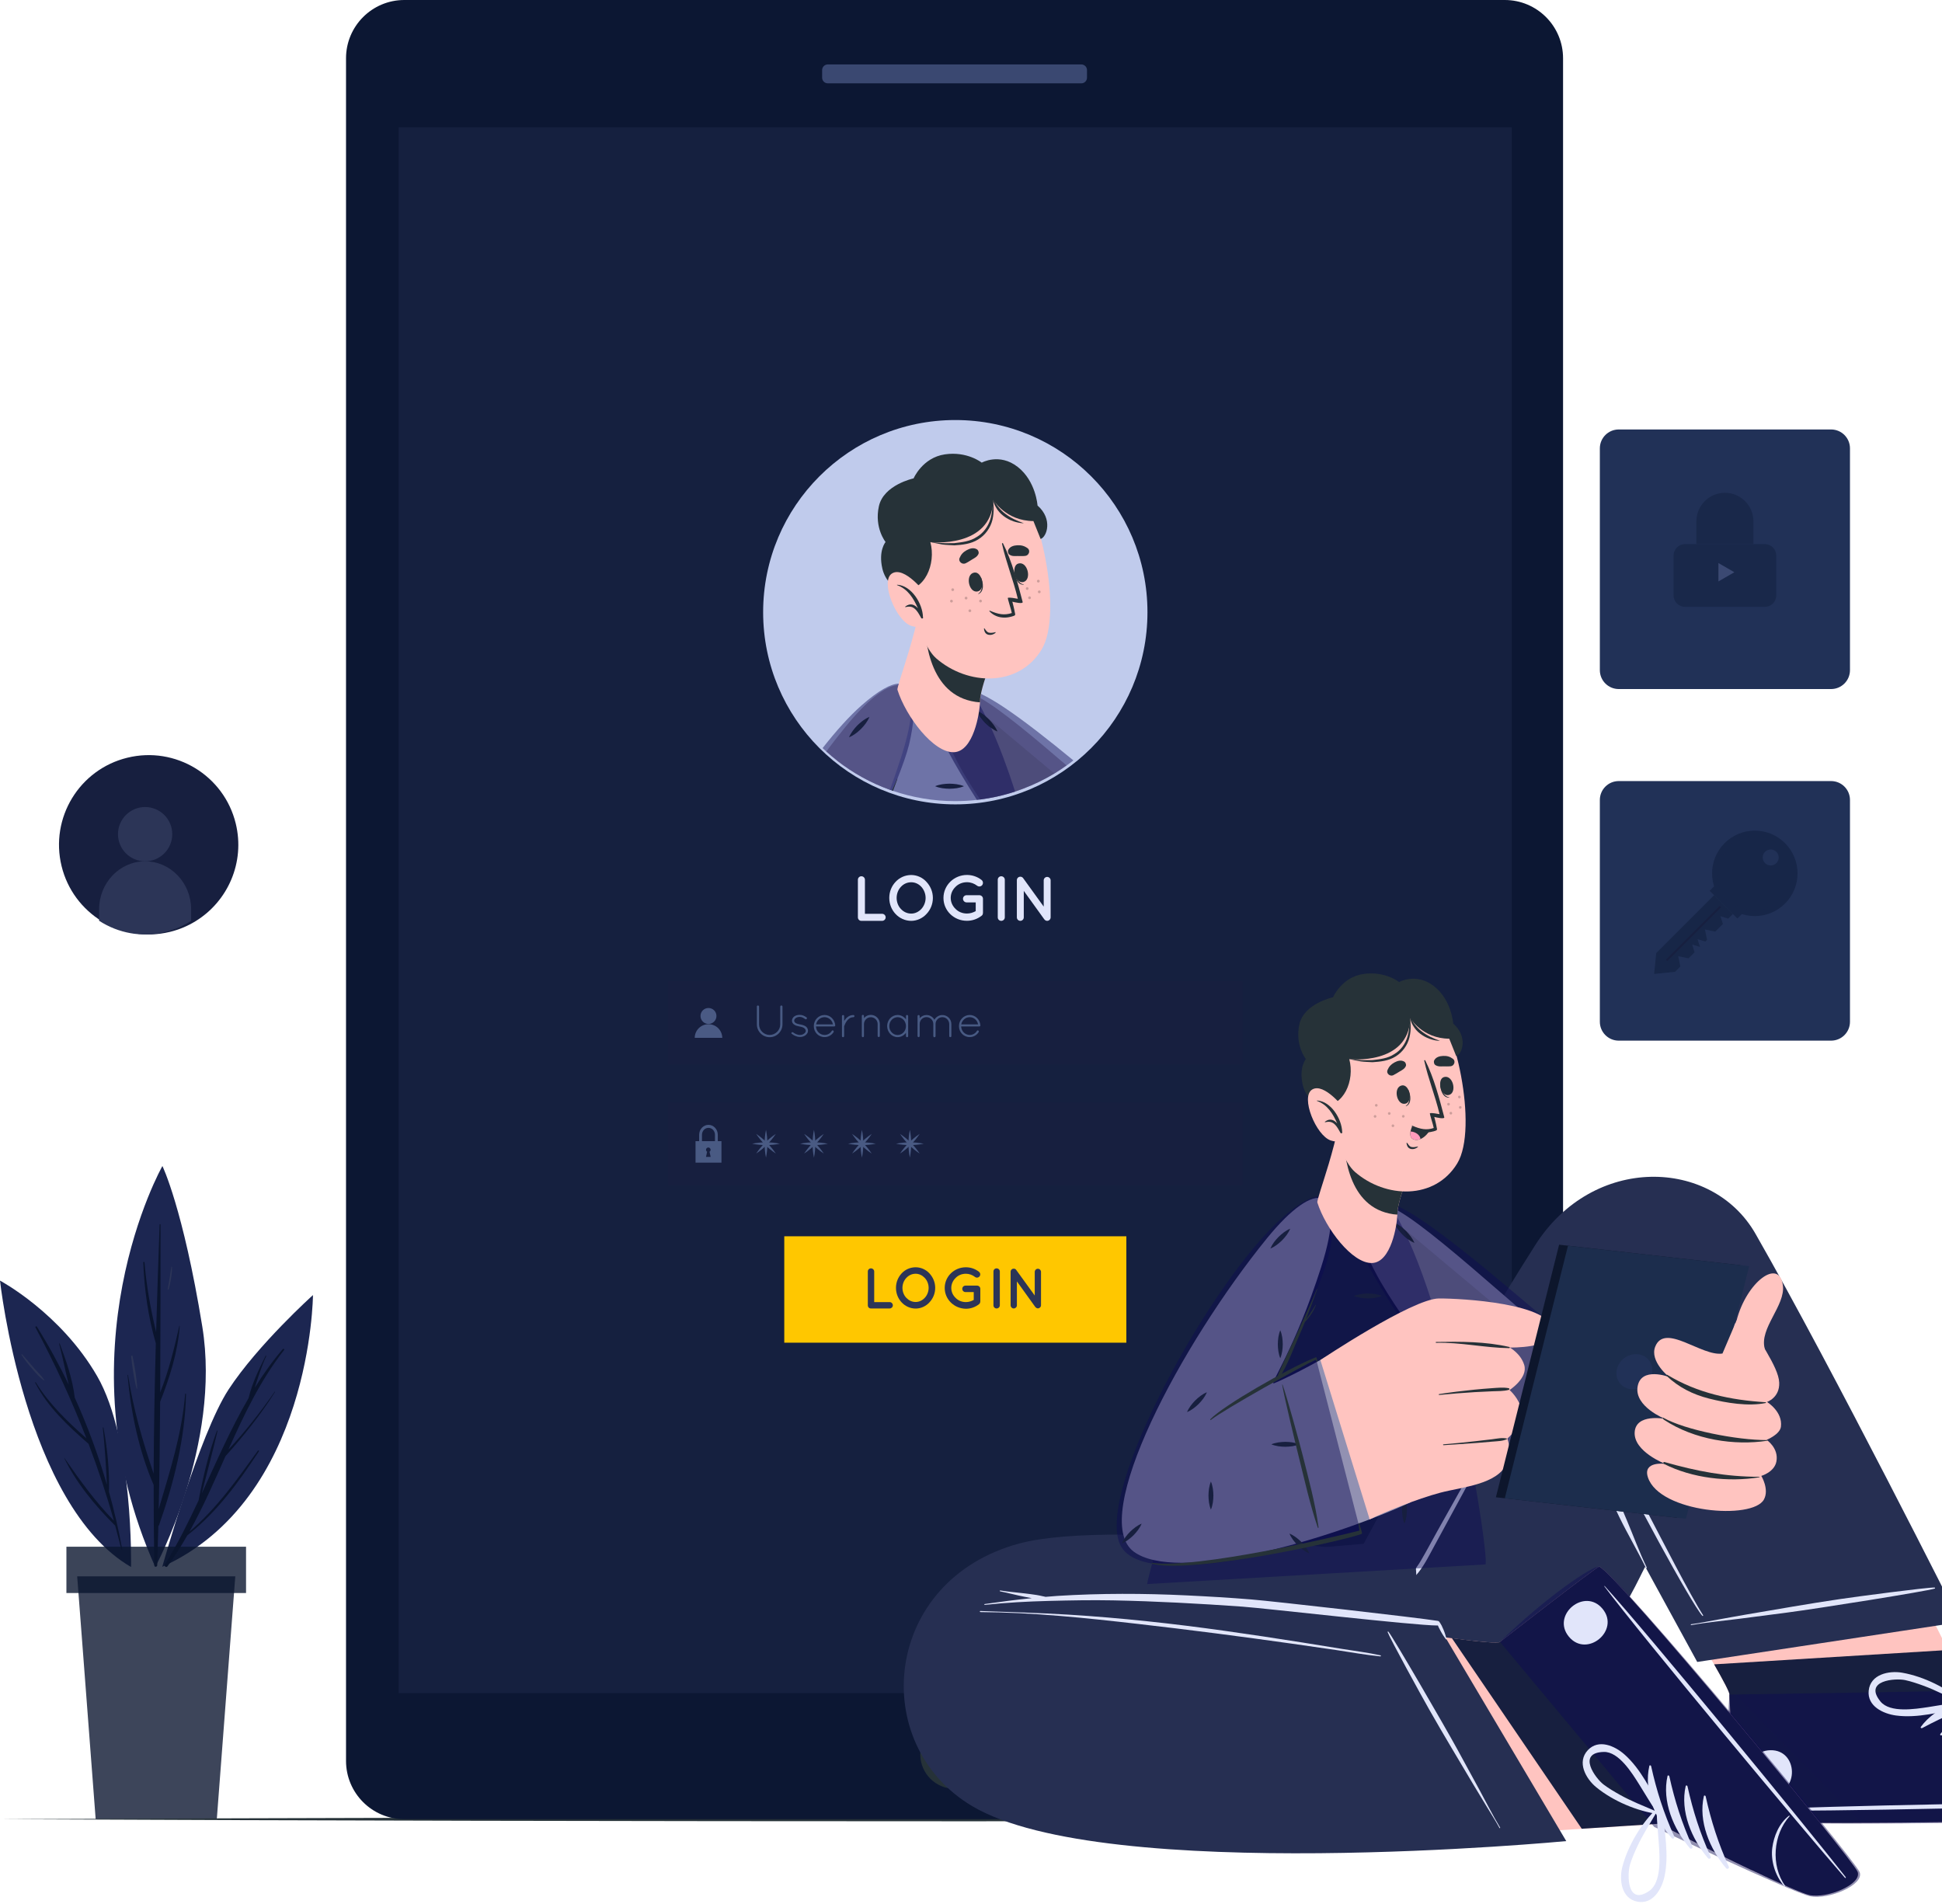 <svg width="823" height="807" viewBox="0 0 823 807" fill="none" xmlns="http://www.w3.org/2000/svg">
<g clip-path="url(#clip0_188_1123)">
<path d="M82.97 390.321C79.663 392.378 75.993 393.938 72.014 394.906C61.703 397.42 51.366 395.484 43.017 390.308C34.844 385.253 28.553 377.106 26.093 367.023C21.119 346.628 33.594 326.058 53.987 321.097C74.367 316.109 94.934 328.599 99.908 348.994C103.914 365.409 96.588 381.919 82.97 390.321Z" fill="#171F3F"/>
<path d="M73 353.5C73 359.852 67.852 365 61.5 365C55.148 365 50 359.852 50 353.5C50 347.148 55.148 342 61.5 342C67.852 342 73 347.148 73 353.5Z" fill="#2C3557"/>
<path d="M81 385.353V390.215C77.772 392.31 74.189 393.899 70.305 394.885C60.24 397.446 50.149 395.474 42 390.201V385.353C42 374.135 50.726 365 61.5 365C72.274 365 81 374.135 81 385.353Z" fill="#2C3557"/>
<g filter="url(#filter0_d_188_1123)">
<path d="M776 327H686C681.582 327 678 330.582 678 335V429C678 433.418 681.582 437 686 437H776C780.418 437 784 433.418 784 429V335C784 330.582 780.418 327 776 327Z" fill="#213157"/>
</g>
<g filter="url(#filter1_d_188_1123)">
<path d="M776 178H686C681.582 178 678 181.582 678 186V280C678 284.418 681.582 288 686 288H776C780.418 288 784 284.418 784 280V186C784 181.582 780.418 178 776 178Z" fill="#213157"/>
</g>
<path d="M764 188H698C693.582 188 690 191.582 690 196V270C690 274.418 693.582 278 698 278H764C768.418 278 772 274.418 772 270V196C772 191.582 768.418 188 764 188Z" fill="#213157"/>
<path d="M186.521 579.554H219.057V507.508H186.521V579.554Z" fill="#171F3F"/>
<path d="M186.521 668.79H219.057V596.743H186.521V668.79Z" fill="#DBDBDB"/>
<path d="M68.77 663.98C68.77 663.98 84.406 607.875 96.88 588.81C109.373 569.744 132.635 548.82 132.635 548.82C132.635 548.82 132.098 635.334 68.77 663.98Z" fill="#1C2651"/>
<path d="M69.901 663.022C75.266 654.322 79.807 645.125 84.157 635.832C86.073 625.868 88.41 615.846 91.917 606.323C91.975 606.151 92.243 606.247 92.185 606.419C90.116 615.291 87.701 624.067 85.498 632.9C91.802 619.238 97.799 605.423 105.33 592.508C106.844 586.242 109.718 580.225 112.573 574.554C112.65 574.381 112.937 574.477 112.841 574.649C110.829 579.037 109.392 583.579 107.955 588.12C111.5 582.41 115.409 576.891 119.835 571.718C120.103 571.392 120.659 571.756 120.391 572.101C110.35 584.92 103.414 599.521 96.803 614.294C103.95 606.668 110.446 598.314 116.424 589.768C116.482 589.672 116.616 589.768 116.559 589.864C110.389 599.674 103.28 608.488 95.558 617.092C90.748 627.918 86.015 638.783 80.286 649.072C91.745 639.377 100.559 626.845 109.296 614.754C109.488 614.486 109.91 614.773 109.718 615.042C100.98 628.321 91.955 640.814 79.385 650.643C76.818 655.146 74.059 659.534 70.993 663.75C70.495 664.478 69.441 663.75 69.901 663.022Z" fill="#0A142D"/>
<path d="M65.8 664.056C65.8 664.056 93.891 612.321 85.728 562.156C77.565 511.992 68.828 494.133 68.828 494.133C68.828 494.133 24.661 572.158 65.8 664.056Z" fill="#1C2651"/>
<path d="M54.265 582.716C56.507 597.202 60.435 610.769 65.11 624.488C65.187 606.074 65.532 587.66 66.03 569.265C62.792 558.075 61.163 546.616 60.722 534.985C60.703 534.641 61.221 534.66 61.24 534.985C62.064 545.007 63.826 554.76 66.164 564.494C66.586 549.299 67.103 534.123 67.639 518.947C67.639 518.698 68.042 518.698 68.042 518.947C68.023 542.669 68.023 566.391 67.889 590.113C71.51 580.973 73.79 571.565 75.994 561.926C76.013 561.831 76.166 561.85 76.166 561.945C75.323 573.021 71.951 583.732 67.87 594.022C67.754 609.178 67.601 624.354 67.256 639.511C72.008 623.396 77.086 607.779 78.466 590.745C78.485 590.515 78.83 590.515 78.83 590.745C78.466 609.523 73.618 628.608 67.41 646.275C67.333 646.466 67.218 646.6 67.103 646.715C66.969 652.253 66.796 657.791 66.624 663.347C66.605 664.133 65.398 664.114 65.398 663.328C65.187 651.985 65.11 640.66 65.129 629.317C58.825 614.754 55.453 598.486 54.054 582.755C54.016 582.621 54.246 582.582 54.265 582.716Z" fill="#0A142D"/>
<path d="M56.2 574.726C57.081 579.172 57.925 583.866 58.154 588.388C58.154 588.541 57.925 588.561 57.886 588.426C56.717 584.039 56.085 579.306 55.568 574.803C55.529 574.439 56.123 574.381 56.2 574.726Z" fill="#2C3557"/>
<path d="M72.621 536.902C72.641 536.748 72.89 536.787 72.89 536.94C72.928 540.044 72.296 543.378 71.472 546.367C71.395 546.616 71.05 546.501 71.088 546.252C71.721 543.148 72.085 540.025 72.621 536.902Z" fill="#2C3557"/>
<path d="M55.53 664.056C55.53 664.056 56.679 610.04 41.178 583.195C25.695 556.369 0 542.688 0 542.688C0 542.688 10.366 637.882 55.53 664.056Z" fill="#1C2651"/>
<path d="M27.305 617.877C33.82 627.247 40.296 636.292 48.267 644.454C45.182 633.417 41.58 622.553 37.537 611.88C28.857 604.273 20.234 596.378 14.908 585.955C14.831 585.782 15.061 585.648 15.157 585.801C20.886 595.037 28.55 602.414 36.617 609.523C30.428 593.485 23.224 577.83 15.042 562.559C14.831 562.175 15.406 561.83 15.636 562.214C20.598 570.166 25.101 578.405 29.163 586.855C27.707 581.088 26.558 575.186 25.063 569.457C25.025 569.303 25.255 569.246 25.312 569.38C28.052 576.604 30.792 584.575 31.674 592.278C37.096 604.254 41.657 616.613 45.317 629.24C44.914 621.135 44.416 613.087 43.573 605.001C43.554 604.848 43.822 604.809 43.841 604.963C45.527 613.93 46.409 623.051 46.179 632.172C48.421 640.22 50.298 648.363 51.793 656.564C51.831 656.775 51.506 656.89 51.448 656.66C50.605 653.23 49.685 649.82 48.766 646.409C48.708 646.39 48.651 646.39 48.593 646.332C40.277 638.016 32.383 628.512 27.209 617.897C27.19 617.858 27.267 617.82 27.305 617.877Z" fill="#0A142D"/>
<path d="M9.351 573.921C11.075 575.78 12.665 577.754 14.333 579.67C15.808 581.375 17.609 582.965 18.797 584.882C18.835 584.958 18.759 585.054 18.682 584.997C16.689 583.732 15.08 581.682 13.528 579.919C11.899 578.06 10.424 576.221 9.121 574.113C9.006 573.979 9.236 573.806 9.351 573.921Z" fill="#2C3557"/>
<path opacity="0.8" d="M99.716 668.023L97.761 693.603L91.879 770.939H40.545L34.663 693.603L32.709 668.023C34.893 668.023 66.203 668.023 66.203 668.023C66.203 668.023 97.531 668.023 99.716 668.023Z" fill="#0D1731"/>
<path opacity="0.8" d="M28.144 675.082H104.272V655.461H28.144V675.082Z" fill="#0B162F"/>
<path d="M0 770.939C261.744 769.77 555.335 769.751 817.079 770.939C555.335 772.107 261.725 772.107 0 770.939Z" fill="#263238"/>
<path d="M146.642 746.22V24.699C146.642 11.056 157.698 0 171.341 0H637.709C651.352 0 662.408 11.056 662.408 24.699V746.22C662.408 759.863 651.352 770.919 637.709 770.919H171.341C157.698 770.939 146.642 759.863 146.642 746.22Z" fill="#0C1733"/>
<path d="M640.66 53.958H169.003V717.44H640.66V53.958Z" fill="#171F3F"/>
<path d="M348.411 32.919V29.7C348.411 28.378 349.484 27.305 350.806 27.305H458.263C459.585 27.305 460.658 28.378 460.658 29.7V32.919C460.658 34.241 459.585 35.314 458.263 35.314H350.806C349.484 35.314 348.411 34.241 348.411 32.919Z" fill="#3A4871"/>
<path d="M404.535 758.024C412.556 758.024 419.059 751.521 419.059 743.5C419.059 735.478 412.556 728.975 404.535 728.975C396.513 728.975 390.01 735.478 390.01 743.5C390.01 751.521 396.513 758.024 404.535 758.024Z" fill="#263238"/>
<path d="M640.66 53.958H169.003V717.44H640.66V53.958Z" fill="#15203F"/>
<path d="M404.846 340.872C449.822 340.872 486.282 304.412 486.282 259.436C486.282 214.46 449.822 178 404.846 178C359.871 178 323.411 214.46 323.411 259.436C323.411 304.412 359.871 340.872 404.846 340.872Z" fill="#C0CBEC"/>
<path d="M526.543 415.857H283.13V451.126H526.543V415.857Z" fill="#171F3F"/>
<path d="M320.735 426.565C320.735 426.311 320.943 426.103 321.197 426.103C321.475 426.103 321.683 426.311 321.683 426.565V434.105C321.683 436.579 323.695 438.568 326.147 438.591C328.644 438.568 330.656 436.579 330.656 434.105V426.565C330.656 426.311 330.865 426.103 331.119 426.103C331.396 426.103 331.605 426.311 331.605 426.565V434.105C331.605 437.088 329.176 439.539 326.17 439.539C323.186 439.539 320.758 437.111 320.758 434.105V426.565H320.735Z" fill="#485A83"/>
<path d="M335.467 437.574C335.629 437.389 335.906 437.342 336.114 437.504C336.762 437.99 337.803 438.591 338.982 438.591C339.722 438.591 340.346 438.36 340.763 438.013C341.225 437.712 341.48 437.273 341.48 436.857C341.457 436.417 341.295 436.117 340.809 435.7C340.416 435.4 339.745 435.168 338.82 435.007L338.774 434.983C337.941 434.822 337.178 434.636 336.646 434.243C336.045 433.896 335.629 433.295 335.629 432.555C335.629 431.815 336.045 431.144 336.646 430.705C337.201 430.312 337.988 430.08 338.959 430.08C340.161 430.08 341.04 430.635 341.757 431.098C341.965 431.26 342.035 431.537 341.896 431.746C341.757 431.954 341.48 432.023 341.272 431.884C340.578 431.422 339.884 430.936 338.959 430.936C338.196 430.936 337.571 431.144 337.178 431.468C336.785 431.769 336.577 432.162 336.577 432.532C336.577 432.925 336.739 433.179 337.109 433.48C337.525 433.758 338.173 433.989 339.028 434.128H339.075C339.976 434.266 340.693 434.521 341.364 434.891C341.989 435.284 342.428 436.024 342.428 436.81C342.428 437.597 341.989 438.221 341.364 438.707C340.717 439.193 339.953 439.447 339.028 439.447C337.502 439.424 336.322 438.707 335.559 438.106C335.328 438.013 335.305 437.782 335.467 437.574Z" fill="#485A83"/>
<path d="M344.879 434.845C344.879 432.231 346.915 430.127 349.435 430.127C351.841 430.127 353.76 432.046 353.968 434.498V434.521V434.567C353.968 434.821 353.76 434.983 353.506 434.983H345.804C345.897 437.042 347.516 438.591 349.459 438.591C350.707 438.591 351.864 437.944 352.488 436.88C352.627 436.649 352.904 436.602 353.113 436.718C353.321 436.88 353.39 437.134 353.275 437.365C352.465 438.637 351.077 439.493 349.482 439.493C346.915 439.539 344.879 437.435 344.879 434.845ZM345.851 434.105H352.974C352.673 432.347 351.17 431.052 349.435 431.052C347.678 431.052 346.198 432.324 345.851 434.105Z" fill="#485A83"/>
<path d="M356.813 430.612C356.813 430.335 357.021 430.15 357.299 430.15C357.53 430.15 357.738 430.335 357.738 430.612V432.694C357.784 432.624 357.807 432.532 357.877 432.463C358.594 431.352 359.843 430.15 361.647 430.15C361.901 430.15 362.109 430.335 362.109 430.612C362.109 430.867 361.901 431.075 361.647 431.075C360.421 431.075 359.565 431.769 358.918 432.601C358.293 433.457 357.923 434.405 357.784 434.798C357.738 434.868 357.738 434.914 357.738 434.96V439.077C357.738 439.354 357.53 439.539 357.299 439.539C357.021 439.539 356.813 439.354 356.813 439.077V430.612Z" fill="#485A83"/>
<path d="M371.938 433.966C371.938 432.37 370.643 431.075 369.047 431.075C367.452 431.075 366.18 432.37 366.133 433.966V439.077V439.146C366.11 439.216 366.087 439.308 366.041 439.354C365.972 439.47 365.833 439.516 365.694 439.516H365.578C365.44 439.47 365.324 439.378 365.278 439.262C365.255 439.239 365.255 439.216 365.255 439.193C365.255 439.169 365.231 439.146 365.231 439.146V439.031V433.92V433.758V430.543C365.231 430.289 365.416 430.08 365.694 430.08C365.948 430.08 366.133 430.289 366.133 430.543V431.445C366.827 430.612 367.891 430.08 369.047 430.08C371.152 430.08 372.863 431.815 372.863 433.896V439.007C372.863 439.285 372.655 439.47 372.401 439.47C372.146 439.47 371.938 439.285 371.938 439.007V433.966Z" fill="#485A83"/>
<path d="M384.866 430.589V439.077C384.866 439.331 384.658 439.539 384.404 439.539C384.149 439.539 383.941 439.331 383.941 439.077V437.666C383.132 438.776 381.86 439.516 380.403 439.516C377.928 439.516 375.962 437.389 375.962 434.821C375.962 432.254 377.928 430.127 380.403 430.127C381.837 430.127 383.132 430.867 383.941 431.977V430.589C383.941 430.312 384.149 430.127 384.404 430.127C384.658 430.15 384.866 430.335 384.866 430.589ZM383.941 434.845C383.941 432.74 382.345 431.052 380.403 431.052C378.483 431.052 376.864 432.74 376.864 434.845C376.864 436.949 378.483 438.614 380.403 438.614C382.345 438.614 383.941 436.949 383.941 434.845Z" fill="#485A83"/>
<path d="M402.281 433.966C402.235 432.37 400.986 431.052 399.367 431.052C397.771 431.052 396.476 432.37 396.476 433.966V439.077V439.146C396.476 439.169 396.453 439.193 396.453 439.193V439.239C396.407 439.354 396.314 439.424 396.222 439.493C396.152 439.539 396.06 439.563 395.991 439.563H395.944H395.898C395.875 439.563 395.852 439.539 395.852 439.539C395.805 439.539 395.782 439.493 395.736 439.47C395.713 439.47 395.69 439.447 395.69 439.424L395.644 439.378C395.62 439.354 395.62 439.331 395.597 439.331C395.597 439.308 395.597 439.308 395.574 439.285C395.574 439.285 395.574 439.262 395.551 439.239C395.551 439.216 395.551 439.193 395.528 439.169V439.1V439.054V433.943C395.528 432.347 394.256 431.029 392.637 431.029C391.018 431.029 389.746 432.347 389.746 433.943V439.054C389.746 439.216 389.677 439.331 389.538 439.424C389.515 439.447 389.469 439.493 389.422 439.493C389.399 439.516 389.376 439.516 389.353 439.516H389.307H389.237C389.076 439.493 388.914 439.354 388.844 439.169V439.077V433.966V433.804V430.589C388.844 430.335 389.052 430.15 389.284 430.15C389.561 430.15 389.746 430.335 389.746 430.589V431.491C390.44 430.659 391.481 430.15 392.637 430.15C394.094 430.15 395.343 430.959 395.991 432.139C396.661 430.959 397.933 430.15 399.367 430.15C401.472 430.15 403.183 431.861 403.183 433.966V439.077C403.183 439.308 402.998 439.516 402.72 439.516C402.466 439.516 402.281 439.308 402.281 439.077V433.966Z" fill="#485A83"/>
<path d="M406.397 434.845C406.397 432.231 408.433 430.127 410.954 430.127C413.359 430.127 415.278 432.046 415.486 434.498V434.521V434.567C415.486 434.821 415.278 434.983 415.024 434.983H407.323C407.415 437.042 409.034 438.591 410.977 438.591C412.225 438.591 413.382 437.944 414.006 436.88C414.145 436.649 414.423 436.602 414.608 436.718C414.816 436.88 414.885 437.134 414.769 437.365C413.96 438.637 412.572 439.493 410.977 439.493C408.433 439.539 406.397 437.435 406.397 434.845ZM407.369 434.105H414.492C414.191 432.347 412.688 431.052 410.954 431.052C409.196 431.052 407.716 432.324 407.369 434.105Z" fill="#485A83"/>
<path d="M303.621 430.543C303.621 432.416 302.118 433.92 300.244 433.92C298.371 433.92 296.868 432.416 296.868 430.543C296.868 428.67 298.371 427.166 300.244 427.166C302.118 427.166 303.621 428.67 303.621 430.543Z" fill="#4A5A84"/>
<path d="M306.095 439.817H294.416C294.439 436.602 297.052 434.035 300.244 434.035C303.482 434.035 306.049 436.602 306.095 439.817Z" fill="#4A5A84"/>
<path d="M526.543 467.061H283.13V502.329H526.543V467.061Z" fill="#171F3F"/>
<path d="M328.783 480.521C326.563 483.851 323.787 486.649 320.457 488.846C322.677 485.516 325.452 482.741 328.783 480.521Z" fill="#495A83"/>
<path d="M320.457 480.521C323.787 482.741 326.586 485.516 328.783 488.846C325.452 486.649 322.677 483.851 320.457 480.521Z" fill="#495A83"/>
<path d="M330.517 484.683C326.586 485.47 322.654 485.47 318.746 484.683C322.654 483.897 326.586 483.897 330.517 484.683Z" fill="#495A83"/>
<path d="M324.62 478.809C325.406 482.741 325.406 486.672 324.62 490.581C323.834 486.672 323.834 482.718 324.62 478.809Z" fill="#495A83"/>
<path d="M349.112 480.521C346.892 483.851 344.116 486.649 340.786 488.846C342.983 485.516 345.782 482.741 349.112 480.521Z" fill="#495A83"/>
<path d="M340.786 480.521C344.116 482.741 346.915 485.516 349.112 488.846C345.782 486.649 342.983 483.851 340.786 480.521Z" fill="#495A83"/>
<path d="M350.846 484.683C346.914 485.47 342.983 485.47 339.074 484.683C342.983 483.897 346.914 483.897 350.846 484.683Z" fill="#495A83"/>
<path d="M344.949 478.809C345.735 482.741 345.735 486.672 344.949 490.581C344.139 486.672 344.162 482.718 344.949 478.809Z" fill="#495A83"/>
<path d="M369.44 480.521C367.22 483.851 364.445 486.649 361.115 488.846C363.312 485.516 366.11 482.741 369.44 480.521Z" fill="#495A83"/>
<path d="M361.091 480.521C364.422 482.741 367.22 485.516 369.417 488.846C366.087 486.649 363.312 483.851 361.091 480.521Z" fill="#495A83"/>
<path d="M371.152 484.683C367.22 485.47 363.288 485.47 359.38 484.683C363.288 483.897 367.243 483.897 371.152 484.683Z" fill="#495A83"/>
<path d="M365.277 478.809C366.064 482.741 366.064 486.672 365.277 490.581C364.468 486.672 364.468 482.718 365.277 478.809Z" fill="#495A83"/>
<path d="M389.746 480.521C387.526 483.851 384.751 486.649 381.42 488.846C383.641 485.516 386.416 482.741 389.746 480.521Z" fill="#495A83"/>
<path d="M381.42 480.521C384.751 482.741 387.549 485.516 389.746 488.846C386.416 486.649 383.641 483.851 381.42 480.521Z" fill="#495A83"/>
<path d="M391.481 484.683C387.549 485.47 383.617 485.47 379.709 484.683C383.617 483.897 387.549 483.897 391.481 484.683Z" fill="#495A83"/>
<path d="M385.583 478.809C386.369 482.741 386.369 486.672 385.583 490.581C384.797 486.672 384.797 482.718 385.583 478.809Z" fill="#495A83"/>
<path d="M304.199 480.891V485.146H302.996V480.891C302.996 479.272 301.771 477.954 300.244 477.954C298.718 477.954 297.492 479.272 297.492 480.891V485.146H296.29V480.891C296.29 478.578 298.07 476.682 300.244 476.682C302.418 476.682 304.199 478.578 304.199 480.891Z" fill="#495A83"/>
<path d="M294.763 483.597V492.709H305.749V483.597H294.763ZM301.169 490.257H299.204L299.666 488.083C299.389 487.921 299.204 487.598 299.204 487.251C299.204 486.719 299.643 486.279 300.175 486.279C300.707 486.279 301.146 486.719 301.146 487.251C301.146 487.598 300.961 487.898 300.684 488.083L301.169 490.257Z" fill="#495A83"/>
<path d="M363.566 388.752V372.818C363.566 372.008 364.214 371.338 365.047 371.338C365.879 371.338 366.55 372.008 366.55 372.818V387.249H373.858C374.644 387.249 375.338 387.92 375.338 388.752C375.338 389.562 374.644 390.232 373.858 390.232H365.116C365.07 390.232 365.07 390.232 365.07 390.232C365.047 390.232 365.047 390.232 365.047 390.232C364.214 390.256 363.566 389.562 363.566 388.752Z" fill="#E1E5FA"/>
<path d="M392.614 373.697C394.279 375.477 395.343 377.859 395.343 380.519C395.343 383.179 394.302 385.607 392.614 387.342C391.018 389.099 388.636 390.232 386.161 390.232C383.571 390.232 381.189 389.099 379.547 387.342C377.882 385.584 376.864 383.179 376.864 380.519C376.864 377.859 377.859 375.477 379.547 373.697C381.189 371.916 383.571 370.806 386.161 370.806C388.636 370.806 391.018 371.916 392.614 373.697ZM392.267 380.519C392.267 378.692 391.527 376.981 390.44 375.801C389.307 374.575 387.803 373.882 386.184 373.882C384.45 373.882 382.947 374.575 381.813 375.801C380.68 376.981 379.986 378.692 379.986 380.519C379.986 382.346 380.68 384.057 381.813 385.214C382.947 386.44 384.45 387.157 386.184 387.157C387.803 387.157 389.307 386.416 390.44 385.214C391.527 384.057 392.267 382.369 392.267 380.519Z" fill="#E1E5FA"/>
<path d="M399.83 380.542C399.83 375.107 404.316 370.783 409.797 370.783C412.087 370.783 414.284 371.569 415.949 372.887C416.643 373.396 416.759 374.39 416.25 375.084C415.741 375.732 414.747 375.871 414.053 375.315C412.896 374.437 411.416 373.858 409.797 373.858C407.855 373.858 406.143 374.599 404.941 375.824C403.669 377.05 402.905 378.692 402.905 380.519C402.905 382.3 403.669 383.942 404.941 385.168C406.166 386.416 407.855 387.133 409.797 387.133C411.139 387.133 412.411 386.717 413.498 386.116V382.415H409.635C408.803 382.415 408.109 381.722 408.109 380.866C408.109 380.01 408.803 379.363 409.635 379.363H414.955C414.978 379.363 414.978 379.363 414.978 379.363C415.001 379.363 415.001 379.363 415.001 379.363C415.857 379.363 416.574 380.01 416.574 380.866V386.833C416.574 387.018 416.527 387.133 416.504 387.295C416.481 387.342 416.481 387.365 416.458 387.434V387.457C416.389 387.712 416.227 387.92 415.949 388.105C414.238 389.423 412.11 390.209 409.82 390.209C404.316 390.256 399.83 385.954 399.83 380.542Z" fill="#E1E5FA"/>
<path d="M422.841 372.818C422.841 371.985 423.489 371.338 424.321 371.338C425.131 371.338 425.825 371.985 425.825 372.818V388.752C425.825 389.585 425.131 390.232 424.321 390.232C423.489 390.232 422.841 389.585 422.841 388.752V372.818Z" fill="#E1E5FA"/>
<path d="M433.872 388.752C433.872 389.562 433.202 390.232 432.415 390.232C431.583 390.232 430.935 389.562 430.935 388.752V373.072C430.935 373.072 430.935 373.072 430.935 373.049C430.912 372.586 431.12 372.101 431.537 371.8C432.207 371.338 433.132 371.476 433.595 372.124L442.314 384.196V373.072C442.314 372.286 442.961 371.615 443.771 371.615C444.58 371.615 445.251 372.286 445.251 373.072V388.752C445.251 389.562 444.58 390.232 443.771 390.232C443.331 390.232 442.938 390.024 442.661 389.701C442.615 389.654 442.545 389.585 442.522 389.539L433.872 377.536V388.752Z" fill="#E1E5FA"/>
<path d="M477.329 523.907H332.367V569H477.329V523.907Z" fill="#FFC700"/>
<path d="M367.776 553.166V538.827C367.776 538.079 368.358 537.497 369.106 537.497C369.854 537.497 370.478 538.121 370.478 538.827V551.794H377.044C377.751 551.794 378.374 552.417 378.374 553.166C378.374 553.914 377.751 554.495 377.044 554.495H369.189C369.148 554.495 369.148 554.495 369.148 554.495C369.106 554.495 369.106 554.495 369.106 554.495C368.358 554.537 367.776 553.914 367.776 553.166Z" fill="#2C3557"/>
<path d="M393.877 539.617C395.373 541.238 396.329 543.357 396.329 545.768C396.329 548.178 395.373 550.339 393.877 551.919C392.464 553.498 390.302 554.537 388.058 554.537C385.731 554.537 383.57 553.498 382.115 551.919C380.619 550.339 379.705 548.178 379.705 545.768C379.705 543.357 380.619 541.238 382.115 539.617C383.611 537.996 385.731 537.04 388.058 537.04C390.302 537.04 392.422 538.038 393.877 539.617ZM393.544 545.768C393.544 544.105 392.879 542.568 391.882 541.529C390.843 540.448 389.513 539.783 388.058 539.783C386.52 539.783 385.149 540.406 384.11 541.529C383.071 542.609 382.448 544.147 382.448 545.768C382.448 547.389 383.071 548.968 384.11 550.007C385.149 551.088 386.479 551.753 388.058 551.753C389.513 551.753 390.884 551.088 391.882 550.007C392.879 548.968 393.544 547.43 393.544 545.768Z" fill="#2C3557"/>
<path d="M400.36 545.809C400.36 540.905 404.391 537.04 409.337 537.04C411.415 537.04 413.368 537.747 414.864 538.952C415.488 539.409 415.612 540.323 415.114 540.905C414.657 541.487 413.742 541.612 413.16 541.113C412.121 540.323 410.792 539.783 409.337 539.783C407.591 539.783 406.054 540.448 404.973 541.57C403.851 542.651 403.144 544.147 403.144 545.809C403.144 547.43 403.809 548.885 404.973 550.007C406.054 551.129 407.591 551.794 409.337 551.794C410.542 551.794 411.706 551.42 412.662 550.88V547.555H409.171C408.423 547.555 407.799 546.931 407.799 546.183C407.799 545.394 408.423 544.812 409.171 544.812H413.95C413.992 544.812 413.992 544.812 413.992 544.812C414.033 544.812 414.033 544.812 414.033 544.812C414.823 544.812 415.446 545.394 415.446 546.183V551.545C415.446 551.711 415.405 551.794 415.363 551.96C415.322 552.002 415.322 552.043 415.322 552.085V552.127C415.238 552.334 415.114 552.542 414.864 552.708C413.327 553.914 411.415 554.62 409.337 554.62C404.391 554.537 400.36 550.672 400.36 545.809Z" fill="#2C3557"/>
<path d="M421.016 538.827C421.016 538.079 421.598 537.497 422.346 537.497C423.094 537.497 423.718 538.079 423.718 538.827V553.166C423.718 553.914 423.094 554.495 422.346 554.495C421.598 554.495 421.016 553.914 421.016 553.166V538.827Z" fill="#2C3557"/>
<path d="M430.948 553.166C430.948 553.914 430.325 554.495 429.618 554.495C428.87 554.495 428.288 553.872 428.288 553.166V539.035C428.288 539.035 428.288 539.035 428.288 538.994C428.247 538.578 428.455 538.121 428.829 537.871C429.452 537.456 430.283 537.58 430.657 538.162L438.512 549.01V538.994C438.512 538.287 439.094 537.664 439.842 537.664C440.59 537.664 441.172 538.287 441.172 538.994V553.124C441.172 553.872 440.549 554.454 439.842 554.454C439.468 554.454 439.094 554.246 438.845 553.955C438.803 553.914 438.762 553.872 438.72 553.831L430.948 543.025V553.166Z" fill="#2C3557"/>
<path d="M452.016 324.383C450.33 325.59 448.606 326.721 446.843 327.813C442.627 330.342 438.163 332.526 433.506 334.27C432.414 334.692 431.303 335.075 430.191 335.458C427.681 336.282 425.095 336.991 422.489 337.566C422.469 337.566 422.45 337.566 422.431 337.585C420.132 338.083 417.794 338.505 415.418 338.811C412.295 334.155 409.746 330.112 407.964 326.989C406.776 324.919 405.205 322.026 403.615 318.769C398.69 308.785 393.497 295.353 398.307 291.694C398.403 291.617 398.479 291.559 398.575 291.502C398.69 291.425 398.824 291.368 398.958 291.291C399.035 291.253 399.112 291.215 399.208 291.176C399.61 290.985 400.089 290.87 400.606 290.812C401.2 290.716 401.871 290.716 402.637 290.793C405.071 291.023 408.328 292.115 412.582 294.28V294.299C413.483 294.74 414.403 295.238 415.399 295.794C415.514 295.852 415.648 295.928 415.782 296.005C423.964 300.642 437.971 312.292 452.016 324.383Z" fill="#9291B2"/>
<path d="M454.89 322.237C453.951 322.984 452.993 323.693 452.016 324.383C450.33 325.59 448.605 326.721 446.843 327.813C442.627 330.342 438.163 332.526 433.506 334.27C432.414 334.692 431.303 335.075 430.191 335.458C427.681 336.282 425.094 336.991 422.489 337.566C422.469 337.566 422.45 337.566 422.431 337.585C420.132 338.083 417.794 338.505 415.418 338.811C414.958 338.869 414.479 338.926 414 338.984C408.999 331.128 404.783 324.038 401.852 318.5V318.481C401.679 318.155 401.507 317.849 401.354 317.542C400.319 315.53 399.418 313.633 398.652 311.851C398.077 310.51 397.579 309.226 397.157 308C396.889 307.195 396.64 306.409 396.41 305.643C396.218 304.972 396.065 304.34 395.912 303.727C395.778 303.095 395.663 302.481 395.567 301.887C395.299 300.297 395.222 298.86 395.337 297.595C395.414 296.446 395.643 295.43 396.008 294.568C396.199 294.108 396.41 293.686 396.678 293.303C396.812 293.111 396.946 292.939 397.081 292.767C397.234 292.594 397.387 292.422 397.56 292.268C397.713 292.115 397.885 291.981 398.077 291.847C398.154 291.789 398.23 291.732 398.307 291.694C398.403 291.617 398.479 291.559 398.575 291.502C398.69 291.425 398.824 291.368 398.958 291.291C399.035 291.253 399.112 291.215 399.207 291.176C399.227 291.157 399.246 291.157 399.265 291.138C399.648 290.965 400.051 290.812 400.491 290.697C402.982 290.046 406.336 290.41 410.379 291.808C410.379 291.808 410.379 291.828 410.398 291.828C412.046 292.383 413.828 293.111 415.705 294.031L415.725 294.05C418.714 295.488 421.952 297.384 425.459 299.722C434.177 305.547 444.658 313.806 454.89 322.237Z" fill="#0D0B54" fill-opacity="0.45"/>
<path d="M419.155 304.896C418.695 304.455 418.235 304.033 417.737 303.612H417.717C417.545 303.459 417.373 303.324 417.2 303.19C417.066 303.095 416.951 302.999 416.817 302.903C416.606 302.73 416.395 302.596 416.165 302.462C415.955 302.309 415.744 302.175 415.514 302.041C415.514 302.041 415.514 302.041 415.495 302.041C415.361 301.964 415.246 301.907 415.111 301.83C415.035 301.792 414.939 301.753 414.862 301.715C414.882 301.715 414.862 301.696 414.862 301.696C414.594 301.562 414.326 301.447 414.058 301.332C414.249 301.811 414.479 302.251 414.709 302.673C415.514 304.091 416.549 305.298 417.622 306.429C418.043 306.831 418.465 307.214 418.905 307.597C419.25 307.885 419.595 308.153 419.959 308.421C419.978 308.441 419.998 308.46 420.017 308.46C420.017 308.479 420.036 308.479 420.036 308.479C420.86 309.073 421.741 309.59 422.719 309.993C421.875 307.962 420.572 306.371 419.155 304.896ZM419.155 304.896C418.695 304.455 418.235 304.033 417.737 303.612H417.717C417.545 303.459 417.373 303.324 417.2 303.19C417.066 303.095 416.951 302.999 416.817 302.903C416.606 302.73 416.395 302.596 416.165 302.462C415.955 302.309 415.744 302.175 415.514 302.041C415.514 302.041 415.514 302.041 415.495 302.041C415.361 301.964 415.246 301.907 415.111 301.83C415.035 301.792 414.939 301.753 414.862 301.715C414.882 301.715 414.862 301.696 414.862 301.696C414.594 301.562 414.326 301.447 414.058 301.332C414.249 301.811 414.479 302.251 414.709 302.673C415.514 304.091 416.549 305.298 417.622 306.429C418.043 306.831 418.465 307.214 418.905 307.597C419.25 307.885 419.595 308.153 419.959 308.421C419.978 308.441 419.998 308.46 420.017 308.46C420.017 308.479 420.036 308.479 420.036 308.479C420.86 309.073 421.741 309.59 422.719 309.993C421.875 307.962 420.572 306.371 419.155 304.896Z" fill="#171F3F"/>
<path opacity="0.1" d="M446.843 327.813C442.627 330.342 438.162 332.527 433.506 334.27C432.414 334.692 431.303 335.075 430.191 335.458C427.681 336.282 425.094 336.991 422.488 337.566C422.469 337.566 422.45 337.566 422.431 337.585C420.132 338.083 417.794 338.505 415.418 338.811C414.958 338.869 414.479 338.926 414 338.984C408.999 331.128 404.783 324.038 401.852 318.5V318.481C401.679 318.155 401.507 317.849 401.353 317.542C400.319 315.53 399.418 313.633 398.652 311.851C398.077 310.51 397.579 309.226 397.157 308C396.889 307.195 396.64 306.41 396.41 305.643C396.218 304.972 396.065 304.34 395.912 303.727C395.777 303.095 395.663 302.481 395.567 301.887C395.318 300.297 395.241 298.86 395.337 297.595C395.413 296.446 395.643 295.43 396.007 294.568C396.199 294.108 396.41 293.686 396.678 293.303C396.812 293.112 396.946 292.939 397.08 292.767C397.234 292.594 397.387 292.422 397.559 292.268C397.713 292.115 397.885 291.981 398.077 291.847C398.154 291.789 398.23 291.732 398.307 291.694C398.403 291.617 398.479 291.56 398.575 291.502C398.69 291.425 398.824 291.368 398.958 291.291C399.035 291.253 399.112 291.215 399.207 291.176C399.227 291.157 399.246 291.157 399.265 291.138C399.648 290.966 400.07 290.831 400.51 290.716C401.028 290.582 401.603 290.486 402.216 290.448L402.637 290.793L409.42 296.503C409.42 296.503 409.44 296.522 409.459 296.522L414.958 301.121L417.583 303.325L446.843 327.813Z" fill="black"/>
<path d="M430.192 335.458C427.682 336.282 425.095 336.991 422.489 337.566C422.47 337.566 422.451 337.566 422.431 337.585C420.132 338.083 417.794 338.505 415.418 338.811C414.958 338.869 414.479 338.926 414 338.984C410.973 339.329 407.888 339.501 404.765 339.501C395.567 339.501 386.715 337.968 378.456 335.152C378.379 335.132 378.322 335.113 378.245 335.094C378.188 335.056 378.111 335.037 378.054 335.017C377.747 334.902 377.441 334.807 377.134 334.692C369.029 331.76 361.517 327.583 354.83 322.39C357.11 318.385 359.218 314.86 361.192 311.775C362.61 309.552 363.932 307.559 365.196 305.777C365.196 305.739 365.216 305.739 365.216 305.739L365.235 305.72C371.922 296.177 376.54 292.268 380.142 290.371C380.372 290.256 380.602 290.141 380.813 290.046C381.081 289.892 381.349 289.777 381.599 289.682C382.078 289.471 382.537 289.318 382.978 289.164C386.849 287.861 392.635 287.191 398.173 287.689C402.868 288.11 407.39 289.375 410.379 291.808C410.379 291.808 410.379 291.828 410.398 291.828C411.26 292.537 412.008 293.361 412.582 294.28V294.299C413.253 295.353 413.905 296.446 414.537 297.576C414.767 297.978 414.997 298.381 415.227 298.802C416.032 300.259 416.817 301.753 417.584 303.324C417.641 303.42 417.699 303.516 417.718 303.612H417.737C418.12 304.398 418.503 305.183 418.887 306.007C419.27 306.812 419.653 307.617 420.017 308.46C420.017 308.479 420.036 308.479 420.036 308.479C423.581 316.335 426.915 325.283 429.981 334.807C430.058 335.017 430.115 335.228 430.192 335.458Z" fill="#0D0B54" fill-opacity="0.45"/>
<path d="M402.389 332.105C400.357 332.143 398.326 332.335 396.276 333.178C398.326 334.04 400.357 334.213 402.389 334.251C404.439 334.213 406.489 334.021 408.52 333.178C406.489 332.335 404.439 332.143 402.389 332.105ZM367.592 304.206C367.304 304.34 367.036 304.512 366.768 304.666C366.499 304.819 366.231 304.992 365.982 305.183C365.848 305.26 365.733 305.336 365.637 305.432C365.503 305.528 365.369 305.624 365.235 305.72L365.216 305.739C365.216 305.739 365.196 305.739 365.196 305.777C365.158 305.796 365.139 305.815 365.12 305.835C364.507 306.314 363.951 306.831 363.395 307.348C361.977 308.824 360.674 310.414 359.812 312.445C360.291 312.254 360.751 312.024 361.192 311.775C362.59 310.989 363.798 309.954 364.909 308.881C366.327 307.425 367.63 305.815 368.473 303.784C368.166 303.918 367.879 304.053 367.592 304.206ZM418.887 306.007C418.503 305.202 418.12 304.398 417.718 303.612C417.545 303.459 417.373 303.324 417.2 303.19C417.066 303.095 416.951 302.999 416.817 302.903C416.606 302.73 416.396 302.596 416.166 302.462C415.955 302.309 415.744 302.175 415.514 302.041C415.514 302.041 415.514 302.041 415.495 302.041C415.361 301.964 415.246 301.907 415.112 301.83C415.035 301.792 414.939 301.734 414.863 301.696C414.594 301.562 414.326 301.447 414.058 301.332C414.249 301.811 414.479 302.251 414.709 302.673C415.514 304.091 416.549 305.298 417.622 306.429C418.043 306.831 418.465 307.214 418.906 307.597C419.251 307.885 419.595 308.153 419.96 308.421C419.979 308.441 419.998 308.46 420.017 308.46C419.653 307.617 419.27 306.812 418.887 306.007ZM418.887 306.007C418.503 305.202 418.12 304.398 417.718 303.612C417.545 303.459 417.373 303.324 417.2 303.19C417.066 303.095 416.951 302.999 416.817 302.903C416.606 302.73 416.396 302.596 416.166 302.462C415.955 302.309 415.744 302.175 415.514 302.041C415.514 302.041 415.514 302.041 415.495 302.041C415.361 301.964 415.246 301.907 415.112 301.83C415.035 301.792 414.939 301.734 414.863 301.696C414.594 301.562 414.326 301.447 414.058 301.332C414.249 301.811 414.479 302.251 414.709 302.673C415.514 304.091 416.549 305.298 417.622 306.429C418.043 306.831 418.465 307.214 418.906 307.597C419.251 307.885 419.595 308.153 419.96 308.421C419.979 308.441 419.998 308.46 420.017 308.46C419.653 307.617 419.27 306.812 418.887 306.007Z" fill="#171F3F"/>
<path d="M385.948 303.918C385.412 308.345 384.128 313.863 382.001 320.551C380.353 325.686 378.724 330.38 377.134 334.692C369.029 331.76 361.517 327.583 354.83 322.39C353.221 321.145 351.649 319.822 350.155 318.462C352.876 314.84 355.616 311.334 358.337 307.981C367.381 296.848 375.122 290.812 380.142 290.371C380.334 290.352 380.526 290.333 380.717 290.333C384.99 290.333 387.06 294.74 385.948 303.918Z" fill="#9291B2"/>
<path d="M387.021 305.528C386.485 310.433 385.431 314.821 385.182 315.799C384.281 319.42 382.48 324.498 380.276 330.112V330.131C379.625 331.741 378.935 333.408 378.245 335.094C378.188 335.056 378.111 335.037 378.054 335.017C377.747 334.902 377.44 334.807 377.134 334.692C369.029 331.76 361.517 327.583 354.83 322.39C353.22 321.145 351.649 319.822 350.155 318.462C349.618 317.983 349.101 317.504 348.603 317.025C354.408 309.629 360.023 303.42 365.081 298.956C372.478 292.441 377.517 289.835 380.909 289.682C381.158 289.662 381.388 289.662 381.598 289.682C387.443 290.007 387.807 298.342 387.021 305.528Z" fill="#0D0B54" fill-opacity="0.45"/>
<path d="M367.592 304.206C367.304 304.34 367.036 304.512 366.768 304.666C366.499 304.819 366.231 304.992 365.982 305.183C365.848 305.26 365.733 305.336 365.637 305.432C365.484 305.547 365.33 305.662 365.196 305.777C365.158 305.796 365.139 305.815 365.12 305.835C364.507 306.314 363.951 306.831 363.395 307.348C361.977 308.824 360.674 310.414 359.812 312.445C360.291 312.254 360.751 312.024 361.192 311.775C362.59 310.989 363.798 309.954 364.909 308.881C366.327 307.425 367.63 305.815 368.473 303.784C368.166 303.918 367.879 304.053 367.592 304.206Z" fill="#171F3F"/>
<path d="M380.276 330.112C380.276 330.15 380.276 330.15 380.276 330.17C379.682 331.837 379.069 333.504 378.456 335.152C378.379 335.132 378.322 335.113 378.245 335.094C378.188 335.056 378.111 335.037 378.054 335.017C378.763 333.389 379.472 331.76 380.142 330.112C380.161 330.035 380.257 330.055 380.276 330.112Z" fill="#263238"/>
<path d="M404.247 318.769C395.605 319.094 383.917 303.669 380.334 292.345C380.085 291.559 382.633 284.393 385.297 275.521C386.887 270.137 388.535 264.101 389.646 258.487C389.876 257.337 423.198 273.988 423.198 273.988C423.198 273.988 417.411 285.083 415.533 294.893C415.38 295.717 415.322 296.484 415.322 297.25C415.322 297.365 415.322 297.499 415.303 297.634C415.15 302.156 412.602 318.462 404.247 318.769Z" fill="#FFC4C0"/>
<path d="M391.792 259.062C391.562 268.872 392.942 292.996 411.643 297.116C412.946 297.404 414.154 297.576 415.284 297.634C415.322 297.48 415.303 297.346 415.322 297.231C415.322 296.465 415.38 295.698 415.533 294.893C417.411 285.064 423.198 273.988 423.198 273.988C423.198 273.988 399.15 261.974 391.792 259.062Z" fill="#263238"/>
<path d="M383.648 221.544C380.027 234.363 387.538 270.98 396.755 278.99C410.129 290.601 431.647 291.272 441.401 275.291C450.866 259.79 440.251 212.231 429.98 204.988C414.862 194.315 388.994 202.612 383.648 221.544Z" fill="#FFC4C0"/>
<path d="M415.725 244.672C415.686 244.576 415.552 244.825 415.591 244.94C416.261 247.373 416.606 250.267 414.575 251.608C414.518 251.646 414.556 251.78 414.633 251.742C417.238 250.707 416.74 246.875 415.725 244.672Z" fill="#263238"/>
<path d="M412.908 242.64C408.903 243.292 410.474 251.263 414.192 250.669C417.871 250.075 416.28 242.104 412.908 242.64Z" fill="#263238"/>
<path d="M429.885 241.836C429.885 241.74 430.095 241.912 430.114 242.008C430.536 244.499 431.417 247.277 433.813 247.642C433.889 247.661 433.908 247.776 433.813 247.776C431.015 247.948 429.865 244.25 429.885 241.836Z" fill="#263238"/>
<path d="M431.571 238.808C435.48 237.716 437.377 245.63 433.755 246.626C430.191 247.642 428.294 239.728 431.571 238.808Z" fill="#263238"/>
<path d="M409.171 238.732C410.206 238.252 411.087 237.62 412.045 237.045C413.138 236.394 414.077 235.972 414.651 234.765C414.958 234.114 414.594 233.136 413.981 232.772C412.582 231.948 411.03 232.408 409.669 233.156C408.194 233.96 407.274 234.957 406.642 236.509C406.048 238.003 407.811 239.364 409.171 238.732Z" fill="#263238"/>
<path d="M434.522 235.57C433.391 235.704 432.318 235.627 431.188 235.627C429.904 235.647 428.888 235.781 427.777 235.033C427.183 234.631 426.972 233.596 427.317 232.983C428.083 231.546 429.655 231.144 431.188 231.067C432.855 230.99 434.177 231.354 435.518 232.351C436.802 233.328 436.016 235.417 434.522 235.57Z" fill="#263238"/>
<path d="M417.238 266.324C417.736 266.995 418.215 267.895 419.097 268.106C419.959 268.317 421.032 268.087 421.875 267.895C421.952 267.876 422.029 267.972 421.971 268.048C421.185 268.911 419.729 269.294 418.599 268.911C417.507 268.547 417.104 267.474 416.989 266.401C416.97 266.247 417.162 266.228 417.238 266.324Z" fill="#263238"/>
<path d="M419.365 259.1C421.166 260.978 423.447 261.744 425.727 261.725C426.742 261.725 427.777 261.553 428.773 261.265C428.965 261.227 429.157 261.169 429.329 261.093C429.502 261.035 429.655 260.978 429.847 260.901C430.134 260.805 430.23 260.537 430.23 260.25V260.231C430.211 260.135 430.191 260.077 430.153 259.981C430.153 259.981 430.153 259.981 430.153 259.962L430.115 259.752C429.789 257.835 429.023 254.98 429.023 254.98C429.789 255.191 433.64 256.073 433.391 255.095C431.264 246.971 428.908 237.927 425.075 230.281C424.96 230.013 424.558 230.166 424.635 230.435C426.359 238.329 429.482 245.86 431.341 253.754C430.134 253.543 428.122 253.122 427.126 253.332C426.877 253.467 428.697 258.832 428.773 259.694C428.773 259.694 428.773 259.732 428.773 259.79C425.65 260.825 423.063 260.346 419.538 258.813C419.327 258.736 419.174 258.928 419.365 259.1Z" fill="#263238"/>
<path d="M382.211 250.209C391.926 250.688 396.755 239 394.283 229.745C394.283 229.745 420.17 232.619 420.975 211.867C420.975 211.867 426.244 220.758 437.952 220.816L440.998 228.404C443.624 227.58 446.287 219.992 439.695 214.224C439.695 214.224 439.025 203.896 431.284 197.86C423.542 191.824 416.05 196.059 416.05 196.059C416.05 196.059 409.88 191.135 400.396 192.553C390.911 193.971 387.174 202.727 387.174 202.727C387.174 202.727 374.432 205.448 372.458 214.569C370.465 223.69 375.294 229.687 375.294 229.687C375.294 229.687 372.152 233.328 373.953 241.05C375.102 245.994 379.28 250.056 382.211 250.209Z" fill="#263238"/>
<path d="M420.362 210.028C420.572 211.714 420.668 213.419 420.534 215.086C420.477 216.773 420.151 218.42 419.71 220.011C418.733 223.172 416.721 225.951 413.885 227.58C411.145 229.419 407.696 229.783 404.419 230.166C402.752 230.147 401.066 230.262 399.38 230.147C397.694 230.013 396.008 229.841 394.302 229.745C395.969 230.109 397.636 230.396 399.323 230.741C401.009 230.971 402.733 230.971 404.458 231.105C407.869 230.895 411.452 230.53 414.517 228.614C417.545 226.775 419.768 223.671 420.592 220.279C421.377 216.849 421.243 213.324 420.362 210.028Z" fill="#263238"/>
<path d="M433.909 221.735C431.015 220.758 428.294 219.474 425.995 217.692C424.807 216.83 423.811 215.757 422.91 214.607C421.971 213.458 421.358 212.116 420.649 210.737C420.86 212.251 421.281 213.783 422.144 215.125C422.929 216.485 424.002 217.692 425.267 218.65C426.531 219.608 427.911 220.375 429.387 220.892C430.843 221.371 432.376 221.716 433.909 221.735Z" fill="#263238"/>
<path d="M392.137 251.34C392.137 251.34 383.342 239.805 378.073 242.985C372.803 246.166 379.759 263.143 386.197 265.232C392.616 267.32 394.685 261.419 394.685 261.419L392.137 251.34Z" fill="#FFC4C0"/>
<path d="M380.199 247.795C380.104 247.795 380.084 247.929 380.18 247.967C384.702 249.577 387.193 253.601 389.014 257.797C387.634 256.207 385.794 255.383 383.648 257.05C383.533 257.146 383.648 257.318 383.782 257.28C385.584 256.82 386.906 257.069 388.19 258.487C389.109 259.483 389.742 260.767 390.412 261.917C390.642 262.3 391.351 262.07 391.179 261.61C391.16 261.572 391.16 261.534 391.14 261.514C391.026 255.862 386.293 248.121 380.199 247.795Z" fill="#263238"/>
<g opacity="0.2">
<path d="M403.806 254.77C403.787 255.095 403.519 255.344 403.193 255.325C402.867 255.306 402.618 255.038 402.637 254.712C402.656 254.386 402.925 254.137 403.25 254.156C403.557 254.176 403.806 254.444 403.806 254.77Z" fill="black"/>
<path d="M416.127 254.731C416.108 255.057 415.84 255.306 415.514 255.287C415.188 255.268 414.939 255 414.958 254.674C414.977 254.348 415.246 254.099 415.571 254.118C415.878 254.137 416.146 254.406 416.127 254.731Z" fill="black"/>
<path d="M411.605 258.851C411.586 259.177 411.318 259.426 410.992 259.407C410.666 259.387 410.417 259.119 410.436 258.793C410.455 258.468 410.724 258.219 411.049 258.238C411.375 258.257 411.624 258.525 411.605 258.851Z" fill="black"/>
<path d="M404.343 249.922C404.324 250.247 404.055 250.497 403.73 250.477C403.404 250.458 403.155 250.19 403.174 249.864C403.193 249.539 403.461 249.289 403.787 249.309C404.094 249.328 404.362 249.596 404.343 249.922Z" fill="black"/>
<path d="M409.995 253.486C409.976 253.812 409.708 254.061 409.382 254.041C409.056 254.022 408.807 253.754 408.826 253.428C408.845 253.103 409.114 252.853 409.439 252.873C409.765 252.892 410.014 253.16 409.995 253.486Z" fill="black"/>
<path d="M440.615 246.3C440.596 246.626 440.328 246.875 440.002 246.856C439.676 246.837 439.427 246.569 439.446 246.243C439.466 245.917 439.734 245.668 440.06 245.687C440.385 245.706 440.634 245.975 440.615 246.3Z" fill="black"/>
<path d="M435.901 249.443C435.882 249.768 435.614 250.018 435.288 249.998C434.962 249.979 434.713 249.711 434.732 249.385C434.752 249.059 435.02 248.81 435.346 248.83C435.652 248.849 435.901 249.117 435.901 249.443Z" fill="black"/>
<path d="M436.898 253.352C436.879 253.677 436.611 253.926 436.285 253.907C435.959 253.888 435.71 253.62 435.729 253.294C435.748 252.968 436.016 252.719 436.342 252.738C436.668 252.758 436.917 253.045 436.898 253.352Z" fill="black"/>
<path d="M441.018 250.842C440.998 251.167 440.73 251.416 440.404 251.397C440.079 251.378 439.83 251.11 439.849 250.784C439.868 250.458 440.136 250.209 440.462 250.228C440.768 250.248 441.018 250.516 441.018 250.842Z" fill="black"/>
</g>
<path d="M905.617 769.386C900.271 771.322 742.132 774.445 736.173 770.804C735.483 770.44 732.896 718.111 732.896 718.111C733.088 717.363 730.444 712.324 726.42 705.311C715.134 685.632 693.098 650.394 693.098 650.394L786.97 622.016L825.522 699.256L835.352 718.954C835.352 718.954 856.909 727.385 875.725 735.777C875.744 735.797 875.783 735.797 875.783 735.835C887.375 740.989 897.435 745.722 899.792 747.485C905.808 752.141 910.944 767.49 905.617 769.386Z" fill="#FFC4C0"/>
<path d="M905.617 769.386C900.271 771.322 742.132 774.445 736.173 770.804C735.483 770.44 732.896 718.111 732.896 718.111C733.088 717.363 730.444 712.324 726.42 705.311L825.522 699.237L835.352 718.935C835.352 718.935 856.909 727.366 875.725 735.758C875.744 735.777 875.783 735.777 875.783 735.816C887.375 740.97 897.435 745.703 899.792 747.466C905.808 752.141 910.944 767.489 905.617 769.386Z" fill="#171F3F"/>
<path d="M906.268 769.98C900.769 771.935 742.4 774.637 736.307 770.939C733.989 769.54 731.191 745.166 732.896 718.13L834.988 716.501C834.988 716.501 894.12 742.637 900.367 747.428C906.613 752.199 911.768 768.026 906.268 769.98Z" fill="#0D0B54" fill-opacity="0.45"/>
<path opacity="0.1" d="M736.326 770.919C738.549 772.261 761.064 772.778 789.001 772.778L735.407 718.072L735.387 718.053L732.896 718.111C731.191 745.147 733.989 769.521 736.326 770.919Z" fill="#171F3F"/>
<path d="M903.892 763.676C877.335 763.485 770.204 765.19 743.933 767.01C743.723 767.03 743.723 767.164 743.933 767.183C770.261 767.949 877.373 765.363 903.892 764.117C904.467 764.079 904.448 763.676 903.892 763.676Z" fill="#E1E5FA"/>
<path d="M843.362 719.011C832.727 719.05 820.483 723.016 814.026 731.811C813.776 732.156 814.256 732.501 814.581 732.328C824.104 727.212 833.168 723.361 843.572 720.314C844.301 720.084 844.128 719.011 843.362 719.011Z" fill="#E1E5FA"/>
<path d="M851.62 722.058C840.986 722.096 828.742 726.063 822.284 734.858C822.035 735.203 822.514 735.547 822.84 735.375C832.363 730.259 841.427 726.408 851.831 723.361C852.559 723.15 852.387 722.058 851.62 722.058Z" fill="#E1E5FA"/>
<path d="M750.276 741.698C738.357 741.928 738.702 760.457 750.64 760.227C762.558 759.978 762.213 741.449 750.276 741.698Z" fill="#E1E5FA"/>
<path d="M791.932 716.463C792.641 709.507 800.536 707.878 806.15 708.856C815.233 710.446 825.235 715.371 832.075 721.483C832.248 721.636 832.19 721.828 832.056 721.924C832.42 722.633 832.229 723.706 831.29 723.878C822.227 725.449 812.722 728.247 803.448 726.982C798.045 726.235 791.262 723.035 791.932 716.463ZM817.072 723.437C821.556 722.767 825.963 721.905 830.466 721.406C825.407 718.954 820.464 716.309 815.156 714.374C812.627 713.454 810.002 712.554 807.357 711.979C803.257 711.098 789.576 712.056 796.934 721.061C800.977 726.005 811.726 724.223 817.072 723.437Z" fill="#E1E5FA"/>
<path d="M719.272 704.295L830.619 687.414C830.619 687.414 777.101 580.743 743.952 522.837C725.538 490.646 675.125 489.075 650.617 527.647C617.87 579.172 592.462 627.439 577.9 654.207L552.645 656.373L558.087 697.646L642.033 716.444C674.186 720.295 696.758 663.041 697.275 664.018C701.376 671.529 719.272 704.295 719.272 704.295Z" fill="#262F52"/>
<path d="M697.888 664.267C694.726 657.791 692.255 650.893 689.438 644.244C686.717 637.805 683.977 631.386 681.275 624.948C675.814 611.937 670.162 598.984 664.854 585.916C661.884 578.578 659.144 571.143 656.365 563.728C656.308 563.555 656.02 563.632 656.078 563.823C658.224 570.836 660.466 577.811 662.804 584.767C662.171 583.559 661.558 582.372 660.907 581.203C659.125 578.003 657.266 574.841 655.426 571.679C655.35 571.564 655.177 571.679 655.235 571.794C656.94 574.975 658.646 578.137 660.428 581.26C661.309 582.812 662.267 584.364 663.206 585.916C669.817 605.365 677.309 624.488 686.295 642.979C689.84 650.241 693.979 657.197 697.524 664.459C697.658 664.708 698.003 664.497 697.888 664.267Z" fill="#E1E5FA"/>
<path d="M721.763 684.502C716.398 676.224 703.617 651.142 699.038 642.481C689.783 624.948 681.294 607.051 673.285 588.925C668.763 578.673 664.528 568.345 660.332 557.96C660.313 557.883 660.198 557.922 660.217 557.998C666.521 576.7 674.032 595.037 682.195 613.011C690.358 631.003 716.705 679.5 721.438 684.732C721.591 684.904 721.897 684.712 721.763 684.502Z" fill="#E1E5FA"/>
<path d="M652.629 571.794C643.029 588.925 633.238 605.94 623.6 623.051C618.733 631.693 613.866 640.354 609.037 649.015C606.776 653.096 604.572 657.235 602.216 661.259C599.993 665.072 597.329 668.234 593.421 670.38C589.109 672.756 584.146 673.886 579.452 675.247C574.029 676.837 568.664 678.542 563.222 680.037C562.973 680.114 563.088 680.478 563.337 680.42C568.185 679.117 573.09 678.006 577.957 676.799C582.384 675.706 586.944 674.787 591.236 673.216C595.126 671.798 598.479 669.69 601.085 666.413C603.863 662.907 605.837 658.806 607.983 654.897C617.602 637.307 627.145 619.64 636.591 601.954C641.975 591.895 647.302 581.816 652.744 571.794C652.744 571.794 652.667 571.737 652.629 571.794Z" fill="#E1E5FA"/>
<path d="M716.743 688.679C723.411 687.472 730.252 686.878 736.977 686.015C743.722 685.153 750.467 684.272 757.212 683.39C770.663 681.627 816.478 674.346 819.927 673.196C820.138 673.12 820.061 672.775 819.85 672.756C816.574 672.66 786.567 676.645 779.841 677.642C766.39 679.615 753.015 682.011 739.602 684.272C735.77 684.923 731.957 685.651 728.144 686.322C724.331 686.993 720.518 687.817 716.666 688.315C716.436 688.334 716.513 688.717 716.743 688.679Z" fill="#E1E5FA"/>
<path d="M787.219 793.223C785.207 787.916 684.361 666.049 677.731 663.903C676.964 663.616 635.652 695.807 635.652 695.807C634.005 698.221 552.224 684.636 552.224 684.636L555.673 782.435L703.158 772.874C703.158 772.874 723.603 783.738 742.266 792.476C742.305 792.476 742.305 792.495 742.324 792.476C753.801 797.899 763.957 802.459 766.812 803.072C774.285 804.643 789.269 798.493 787.219 793.223Z" fill="#FFC4C0"/>
<path d="M766.812 803.072C763.938 802.459 753.802 797.918 742.324 792.476C742.305 792.495 742.286 792.476 742.247 792.476C723.603 783.719 703.158 772.855 703.158 772.855L670.335 774.982L615.303 694.216C626.685 695.73 635.154 696.554 635.672 695.788C635.672 695.788 676.965 663.597 677.731 663.903C684.342 666.049 785.188 787.896 787.219 793.204C789.25 798.493 774.285 804.663 766.812 803.072Z" fill="#171F3F"/>
<path d="M788.1 793.338C785.993 787.896 684.706 666.126 677.922 663.922C675.355 663.079 655.063 676.856 635.672 695.788L701.05 774.215C701.05 774.215 759.435 801.961 767.157 803.589C774.841 805.199 790.208 798.78 788.1 793.338Z" fill="#0D0B54" fill-opacity="0.45"/>
<path d="M781.777 795.657C764.302 775.652 695.685 693.354 679.934 672.277C679.8 672.104 679.915 672.008 680.068 672.162C697.831 691.611 765.758 774.464 782.122 795.388C782.448 795.81 782.141 796.078 781.777 795.657Z" fill="#E1E5FA"/>
<path d="M756.254 799.412C752.039 794.737 750.391 788.088 751.081 783.049C751.732 778.201 753.84 772.797 758.19 769.425C758.304 769.329 758.496 769.559 758.4 769.674C751.387 777.492 750.41 790.579 756.522 799.202C756.637 799.374 756.407 799.566 756.254 799.412Z" fill="#E1E5FA"/>
<path d="M708.427 778.929C701.51 770.862 696.528 758.982 698.98 748.347C699.076 747.926 699.651 748.079 699.728 748.424C702.065 758.982 705.074 768.352 709.538 778.239C709.864 778.929 708.925 779.523 708.427 778.929Z" fill="#E1E5FA"/>
<path d="M716.13 783.202C709.213 775.135 704.231 763.255 706.684 752.62C706.779 752.218 707.354 752.352 707.431 752.697C709.769 763.255 712.777 772.625 717.241 782.512C717.567 783.202 716.628 783.777 716.13 783.202Z" fill="#E1E5FA"/>
<path d="M723.833 787.456C716.915 779.389 711.934 767.509 714.386 756.874C714.482 756.472 715.057 756.606 715.133 756.951C717.471 767.509 720.479 776.879 724.944 786.766C725.27 787.456 724.331 788.03 723.833 787.456Z" fill="#E1E5FA"/>
<path d="M731.536 791.729C724.619 783.662 719.637 771.782 722.089 761.147C722.185 760.726 722.76 760.879 722.837 761.224C725.174 771.782 728.183 781.152 732.647 791.039C732.973 791.729 732.034 792.303 731.536 791.729Z" fill="#E1E5FA"/>
<path d="M664.874 693.584C657.286 684.387 671.542 672.564 679.149 681.781C686.737 690.959 672.481 702.782 664.874 693.584Z" fill="#E1E5FA"/>
<path d="M693.96 805.889C687.101 804.605 686.104 796.615 687.541 791.096C689.879 782.167 695.589 772.606 702.257 766.302C702.43 766.148 702.602 766.225 702.698 766.359C703.426 766.052 704.499 766.321 704.576 767.279C705.4 776.438 707.393 786.134 705.381 795.273C704.212 800.62 700.456 807.115 693.96 805.889ZM703.005 781.439C702.717 776.917 702.2 772.452 702.085 767.93C699.23 772.778 696.183 777.473 693.807 782.608C692.677 785.06 691.565 787.59 690.78 790.177C689.553 794.2 689.4 807.901 698.962 801.309C704.212 797.669 703.349 786.804 703.005 781.439Z" fill="#E1E5FA"/>
<path d="M688.423 743.48C695.436 749.689 699.517 758.714 704.231 766.608C704.729 767.432 704.02 768.275 703.254 768.467C703.254 768.639 703.158 768.812 702.928 768.773C693.826 767.585 683.575 763.217 676.447 757.372C672.04 753.751 668.131 746.719 672.94 741.641C677.481 736.831 684.322 739.859 688.423 743.48ZM679.666 742.426C668.054 742.733 676.236 753.712 679.589 756.242C681.735 757.871 684.131 759.269 686.487 760.591C691.412 763.351 696.643 765.363 701.816 767.585C699.249 763.849 697.045 759.94 694.612 756.108C691.738 751.547 686.066 742.254 679.666 742.426Z" fill="#E1E5FA"/>
<path d="M599.763 659.937C599.763 659.937 473.298 642.96 431.91 654.112C374.176 669.671 367.566 739.016 412.02 765.401C468.355 798.838 663.762 780.213 663.762 780.213L609.21 688.276C609.21 688.276 527.352 673.024 453.964 678.945L602.024 697.263L599.763 659.937Z" fill="#262F52"/>
<path d="M612.984 694.446C612.908 694.331 612.889 694.082 612.85 693.948C612.812 693.814 612.774 693.68 612.735 693.546C612.659 693.239 612.563 692.913 612.467 692.607C612.275 691.955 612.026 691.342 611.777 690.71C611.528 690.078 611.241 689.484 610.953 688.87C610.647 688.238 610.264 687.74 609.899 687.184C609.861 687.127 609.804 687.127 609.746 687.088C609.708 687.069 609.689 687.05 609.65 687.012C609.612 686.993 609.574 686.954 609.516 686.954C609.478 686.935 609.44 686.916 609.382 686.897C600.395 685.46 539.405 678.542 530.361 677.814C521.24 677.067 512.081 676.53 502.941 676.09C484.699 675.208 466.4 675.17 448.197 676.301C446.491 676.416 444.786 676.55 443.081 676.703C442.717 676.588 442.314 676.53 441.95 676.454C441.069 676.262 440.187 676.051 439.287 675.917C437.62 675.649 435.953 675.457 434.286 675.247C430.817 674.825 427.33 674.557 423.881 674.001C423.67 673.963 423.613 674.308 423.823 674.365C427.311 675.055 430.741 676.013 434.228 676.684C435.224 676.875 436.24 677.067 437.256 677.259C430.587 677.929 423.938 678.792 417.289 679.75C417.079 679.788 417.098 680.133 417.309 680.114C426.353 679.136 435.512 678.657 444.594 678.427C453.639 678.197 462.663 678.025 471.708 678.198C489.988 678.562 508.287 679.558 526.547 680.861C536.799 681.589 598.977 688.832 609.229 688.851C609.267 688.851 609.305 688.832 609.363 688.832C609.459 689.081 609.555 689.349 609.689 689.599C609.995 690.193 610.302 690.787 610.628 691.381C610.953 691.936 611.26 692.511 611.624 693.048C611.796 693.316 611.988 693.584 612.16 693.833C612.256 693.967 612.333 694.101 612.429 694.236C612.505 694.351 612.678 694.523 612.716 694.657C612.774 694.849 613.119 694.676 612.984 694.446Z" fill="#E1E5FA"/>
<path d="M635.729 774.464C632.51 769.176 629.712 763.504 626.723 758.043C623.734 752.563 620.745 747.083 617.756 741.602C611.777 730.68 590.451 693.967 588.381 691.438C588.247 691.285 587.998 691.476 588.075 691.668C589.129 694.542 602.503 718.858 605.588 724.281C611.739 735.126 618.158 745.741 624.501 756.433C626.321 759.48 628.18 762.507 630.019 765.535C631.839 768.562 633.794 771.552 635.48 774.675C635.576 774.847 635.844 774.656 635.729 774.464Z" fill="#E1E5FA"/>
<path d="M585.066 701.498C579.625 700.31 574.087 699.62 568.588 698.739C563.088 697.838 557.589 696.956 552.09 696.075C541.091 694.312 530.073 692.664 519.055 691.112C497.077 688.027 475.023 685.613 452.91 684.253C440.417 683.486 427.924 683.16 415.431 682.7C415.163 682.7 415.201 683.16 415.469 683.16C437.696 683.294 459.981 685.632 482.093 688.161C503.995 690.652 525.839 693.488 547.683 696.573C553.853 697.436 560.003 698.336 566.173 699.237C572.42 700.156 578.705 701.344 584.99 701.938C585.22 701.919 585.315 701.555 585.066 701.498Z" fill="#E1E5FA"/>
<path d="M585.086 543.206C597.196 564.341 645.425 629.547 660.601 631.712C676.39 633.973 734.602 628.972 745.217 616.479C750.41 610.366 742.037 557.883 733.97 560.815C725.903 563.747 676.102 575.78 669.702 574.841C663.341 573.921 611.701 523.929 592.674 513.161C559.869 494.536 578.552 531.805 585.086 543.206Z" fill="#9291B2"/>
<path d="M721.151 562.463L733.433 627.497C733.433 627.497 675.125 639.453 657.937 634.414C640.73 629.374 592.693 561.064 578.686 534.047C564.679 507.029 576.923 499.939 602.063 516.763C627.222 533.587 667.556 571.335 671.465 571.507C675.374 571.641 721.151 562.463 721.151 562.463Z" fill="#0D0B54" fill-opacity="0.45"/>
<path d="M595.95 521.764C597.311 523.182 598.594 524.734 599.418 526.708C597.445 525.884 595.893 524.619 594.475 523.24C593.114 521.822 591.83 520.269 591.007 518.296C592.98 519.12 594.513 520.404 595.95 521.764ZM721.745 620.867C723.737 620.905 725.711 621.097 727.685 621.901C725.711 622.725 723.737 622.917 721.745 622.955C719.771 622.917 717.797 622.725 715.804 621.901C717.797 621.097 719.771 620.905 721.745 620.867ZM626.455 601.437C628.448 601.475 630.421 601.667 632.414 602.472C630.421 603.296 628.448 603.487 626.455 603.526C626.206 603.526 625.919 603.506 625.669 603.506C625.171 602.874 624.654 602.242 624.137 601.59C624.941 601.495 625.689 601.456 626.455 601.437ZM667.959 617.015C668.783 618.989 668.955 620.982 668.993 622.955C668.955 624.929 668.783 626.922 667.959 628.895C667.135 626.922 666.962 624.929 666.905 622.955C666.943 620.982 667.135 618.989 667.959 617.015ZM619.116 553.457C619.94 555.431 620.132 557.404 620.151 559.397C620.113 561.371 619.94 563.363 619.116 565.337C618.292 563.363 618.12 561.371 618.082 559.397C618.082 557.404 618.292 555.431 619.116 553.457ZM595.95 521.764C597.311 523.182 598.594 524.734 599.418 526.708C597.445 525.884 595.893 524.619 594.475 523.24C593.114 521.822 591.83 520.269 591.007 518.296C592.98 519.12 594.513 520.404 595.95 521.764ZM658.665 575.358C660.026 576.776 661.31 578.309 662.134 580.302C660.16 579.459 658.608 578.213 657.19 576.815C655.829 575.397 654.546 573.864 653.722 571.871C655.695 572.714 657.247 573.979 658.665 575.358ZM717.529 563.191H717.548C717.721 563.344 717.893 563.517 718.085 563.689C719.445 565.107 720.729 566.64 721.553 568.633C719.579 567.809 718.046 566.544 716.609 565.145C716.149 564.647 715.69 564.168 715.268 563.632C716.092 563.478 716.858 563.325 717.529 563.191ZM694.056 595.382C695.474 594.022 697.007 592.738 699 591.914C698.176 593.887 696.911 595.44 695.513 596.857C694.095 598.218 692.562 599.502 690.588 600.326C691.412 598.352 692.696 596.819 694.056 595.382ZM626.455 601.437C628.448 601.475 630.421 601.667 632.414 602.472C630.421 603.296 628.448 603.487 626.455 603.526C626.206 603.526 625.919 603.506 625.669 603.506C625.171 602.874 624.654 602.242 624.137 601.59C624.941 601.495 625.689 601.456 626.455 601.437ZM619.116 553.457C619.94 555.431 620.132 557.404 620.151 559.397C620.113 561.371 619.94 563.363 619.116 565.337C618.292 563.363 618.12 561.371 618.082 559.397C618.082 557.404 618.292 555.431 619.116 553.457Z" fill="#171F3F"/>
<path d="M710.612 597.911C709.615 592.757 705.802 572.139 705.247 566.966C705.247 566.889 705.361 566.832 705.4 566.927C706.894 571.775 711.263 592.01 712.279 597.164C714.272 607.435 716.494 617.724 717.357 628.186C717.376 628.378 717.088 628.474 717.031 628.282C714.195 618.318 712.566 608.067 710.612 597.911Z" fill="#263238"/>
<path opacity="0.1" d="M578.667 534.027C592.693 561.064 640.711 629.374 657.918 634.395C670.948 638.208 707.527 632.287 724.523 629.183L579.51 507.738C571.366 508.332 570.063 517.414 578.667 534.027Z" fill="black"/>
<path d="M629.502 662.964L486.136 671.28C486.309 668.349 508.747 586.127 524.861 554.817C545.536 514.674 554.715 508.543 560.846 506.492C568.702 503.867 584.817 503.887 589.569 511.455C615.188 552.403 631.456 661.144 629.502 662.964Z" fill="#0D0B54" fill-opacity="0.45"/>
<path d="M594.551 520.519C595.318 522.051 596.065 523.604 596.793 525.251C595.95 524.638 595.183 523.968 594.455 523.259C593.095 521.841 591.811 520.289 590.987 518.315C592.348 518.871 593.497 519.637 594.551 520.519ZM551.4 653.345C552.76 654.763 554.044 656.296 554.868 658.289C552.894 657.465 551.342 656.2 549.924 654.821C548.564 653.384 547.28 651.851 546.456 649.877C548.41 650.701 549.963 651.985 551.4 653.345ZM594.551 520.519C595.318 522.051 596.065 523.604 596.793 525.251C595.95 524.638 595.183 523.968 594.455 523.259C593.095 521.841 591.811 520.289 590.987 518.315C592.348 518.871 593.497 519.637 594.551 520.519ZM510.337 590.553H510.356C510.701 590.362 511.084 590.17 511.467 589.998C510.912 591.32 510.164 592.45 509.321 593.485C509.647 592.508 510.011 591.511 510.337 590.553ZM541.857 524.159C542.432 523.604 542.988 523.086 543.62 522.588L543.639 522.569C544.578 521.841 545.594 521.189 546.782 520.691C545.958 522.665 544.693 524.217 543.314 525.635C542.241 526.669 541.091 527.647 539.73 528.413C539.309 528.662 538.849 528.911 538.37 529.103C539.213 527.129 540.459 525.577 541.857 524.159ZM580.697 591.186C582.115 589.825 583.648 588.541 585.641 587.718C584.798 589.691 583.552 591.243 582.154 592.661C580.736 594.022 579.203 595.305 577.21 596.129C578.053 594.156 579.318 592.604 580.697 591.186ZM544.712 611.018C546.686 611.056 548.679 611.248 550.652 612.072C548.679 612.876 546.686 613.068 544.712 613.106C542.72 613.068 540.746 612.876 538.772 612.072C540.746 611.267 542.72 611.075 544.712 611.018ZM579.682 548.149C581.675 548.188 583.648 548.379 585.622 549.203C583.648 550.008 581.675 550.2 579.682 550.238C577.708 550.2 575.735 550.027 573.742 549.203C575.735 548.398 577.708 548.207 579.682 548.149ZM595.203 633.801C596.026 635.774 596.218 637.748 596.256 639.741C596.199 641.714 596.026 643.688 595.203 645.681C594.379 643.688 594.206 641.714 594.168 639.741C594.206 637.748 594.379 635.774 595.203 633.801ZM513.173 627.841C513.997 629.834 514.188 631.808 514.227 633.801C514.188 635.774 513.997 637.748 513.173 639.741C512.368 637.748 512.176 635.774 512.138 633.801C512.176 631.808 512.368 629.834 513.173 627.841ZM542.566 563.728C543.39 565.701 543.582 567.675 543.62 569.667C543.582 571.641 543.39 573.615 542.566 575.608C541.761 573.615 541.57 571.641 541.532 569.667C541.57 567.675 541.761 565.701 542.566 563.728Z" fill="#171F3F"/>
<path d="M536.933 524.753C500.699 569.303 461.131 643.266 480.503 657.58C498.208 670.648 559.429 654.054 597.541 636.771C604.803 633.475 571.251 569.533 563.912 573.826C551.017 581.375 540.842 585.897 539.865 586.223C537.757 586.913 548.698 572.005 559.908 536.94C571.27 501.338 557.627 499.307 536.933 524.753Z" fill="#9291B2"/>
<path d="M658.244 563.919C658.685 571.526 639.811 571.047 639.811 571.047C639.811 571.047 644.448 573.557 645.942 578.405C647.667 583.943 639.734 589.059 639.734 589.059C639.734 589.059 643.892 592.585 644.965 597.854C646.076 603.315 638.814 609.619 638.814 609.619C638.814 609.619 640.884 615.022 638.546 620.234C634.541 629.144 619.538 630.141 610.36 632.574C600.53 635.18 586.293 640.948 580.449 643.879L559.563 576.355C559.563 576.355 598.518 550.334 609.804 550.257C619.289 550.219 657.573 552.269 658.244 563.919Z" fill="#FFC4C0"/>
<path d="M639.657 570.817C629.54 568.46 618.886 568.518 608.616 568.69C608.386 568.69 608.405 569.054 608.635 569.054C618.867 568.767 629.406 571.2 639.619 571.315C639.887 571.315 639.926 570.894 639.657 570.817Z" fill="#263238"/>
<path d="M639.408 588.292C637.109 587.832 634.656 588.12 632.338 588.273C629.827 588.446 627.336 588.656 624.845 588.906C619.844 589.404 614.862 590.017 609.9 590.783C609.689 590.822 609.67 591.167 609.919 591.147C614.901 590.668 619.883 590.247 624.884 589.959C627.375 589.825 629.885 589.71 632.395 589.595C634.714 589.5 637.185 589.595 639.446 588.982C639.772 588.886 639.753 588.369 639.408 588.292Z" fill="#263238"/>
<path d="M638.584 609.619C636.591 609.14 634.215 609.696 632.203 609.945C629.923 610.213 627.662 610.481 625.382 610.73C620.841 611.229 616.28 611.727 611.72 612.072C611.49 612.091 611.509 612.436 611.739 612.436C616.376 612.11 621.013 611.861 625.65 611.497C627.931 611.324 630.211 611.133 632.472 610.922C634.407 610.749 636.841 610.749 638.603 609.868C638.718 609.811 638.68 609.657 638.584 609.619Z" fill="#263238"/>
<path d="M557.704 575.684L576.444 648.536C576.444 648.536 485.542 677.489 474.754 654.687C463.947 631.865 513.537 542.401 543.467 516.016C573.397 489.65 563.759 529.199 562.973 532.36C559.486 546.406 541.762 583.521 541.762 583.521L557.704 575.684Z" fill="#0D0B54" fill-opacity="0.45"/>
<path d="M542.567 563.728C543.391 565.701 543.582 567.675 543.621 569.667C543.582 571.641 543.391 573.615 542.567 575.608C541.762 573.615 541.57 571.641 541.532 569.667C541.57 567.675 541.762 565.701 542.567 563.728ZM513.173 627.841C513.997 629.834 514.189 631.808 514.227 633.801C514.189 635.774 513.997 637.748 513.173 639.741C512.368 637.748 512.177 635.774 512.138 633.801C512.177 631.808 512.368 629.834 513.173 627.841ZM544.713 611.018C546.686 611.056 548.679 611.248 550.653 612.072C548.679 612.876 546.686 613.068 544.713 613.106C542.72 613.068 540.746 612.876 538.773 612.072C540.746 611.267 542.72 611.075 544.713 611.018ZM541.858 524.159C543.276 522.799 544.809 521.515 546.782 520.691C545.958 522.665 544.694 524.217 543.314 525.635C541.896 526.995 540.344 528.279 538.37 529.103C539.213 527.129 540.459 525.577 541.858 524.159ZM478.893 649.149C480.311 647.788 481.844 646.505 483.818 645.681C482.994 647.654 481.729 649.206 480.35 650.624C478.932 651.985 477.38 653.269 475.406 654.092C476.249 652.119 477.495 650.567 478.893 649.149ZM506.524 593.466C507.942 592.105 509.494 590.822 511.468 589.998C510.644 591.971 509.379 593.523 508 594.941C506.582 596.302 505.03 597.586 503.056 598.41C503.88 596.436 505.164 594.903 506.524 593.466ZM551.4 653.345C551.937 653.92 552.454 654.476 552.952 655.089C552.224 655.261 551.534 655.434 550.787 655.625C550.499 655.376 550.193 655.108 549.925 654.84C548.564 653.403 547.28 651.87 546.456 649.896C548.411 650.701 549.963 651.985 551.4 653.345Z" fill="#171F3F"/>
<path d="M556.113 575.818C545.728 580.11 518.73 595.42 512.943 601.418C512.77 601.59 512.981 601.878 513.173 601.724C518.94 597.183 552.339 578.578 557.589 576.24C557.589 576.24 557.876 576.891 558.01 577.045C558.202 577.294 558.336 577.14 558.317 576.891C558.298 576.719 557.896 575.205 557.819 575.109C557.819 575.129 557.263 575.358 556.113 575.818Z" fill="#263238"/>
<path d="M550.423 617.437C549.158 612.359 544.215 591.971 543.372 586.817C543.352 586.74 543.487 586.683 543.525 586.779C545.288 591.531 550.749 611.497 552.032 616.594C554.581 626.749 557.379 636.905 558.796 647.29C558.816 647.482 558.528 647.597 558.471 647.386C555.137 637.595 552.933 627.458 550.423 617.437Z" fill="#263238"/>
<path d="M541.053 583.981C543.621 577.562 546.821 571.392 549.656 565.107C552.492 558.841 555.462 552.595 558.087 546.233C558.126 546.157 558.26 546.214 558.241 546.291C556.67 550.621 555.098 554.932 553.412 559.205C553.949 558.516 554.466 557.807 554.964 557.079C555.865 555.776 556.708 554.415 557.513 553.035C557.57 552.94 557.685 553.016 557.647 553.112C557.034 554.645 556.248 556.063 555.309 557.423C554.619 558.439 553.814 559.359 552.991 560.259C552.301 562.003 551.573 563.727 550.806 565.452C547.989 571.814 545.882 578.099 542.126 583.962C541.992 584.134 540.957 584.192 541.053 583.981Z" fill="#263238"/>
<path d="M488.282 662.294C507.061 664.938 566.058 651.257 576.118 648.632C575.927 647.558 575.946 647.175 575.697 645.661C575.658 645.47 575.965 645.355 576.022 645.566C576.386 646.984 577.498 649.82 577.115 649.992C572.343 652.176 506.62 667.161 488.321 662.734C488.014 662.677 487.995 662.236 488.282 662.294Z" fill="#263238"/>
<path d="M633.947 634.51L710.727 643.19L737.514 536.154L660.735 527.474L633.947 634.51Z" fill="#0D162C"/>
<path d="M637.722 634.931L714.502 643.611L741.27 536.576L664.49 527.915L637.722 634.931Z" fill="#1C2D4D"/>
<path d="M700.111 582.142C699.287 586.223 695.263 589.155 691.144 588.695C687.024 588.235 684.341 584.537 685.165 580.455C685.989 576.374 690.013 573.442 694.133 573.902C698.272 574.362 700.954 578.06 700.111 582.142Z" fill="#213157"/>
<path d="M740.983 558.535C744.355 567.426 753.744 578.884 754.012 585.936C754.262 592.316 748.839 594.117 748.839 594.117C748.839 594.117 755.545 598.16 754.741 604.599C754.319 607.914 748.666 610.175 748.666 610.175C748.666 610.175 753.897 613.643 752.824 619.334C751.981 623.875 746.425 625.446 746.425 625.446C746.425 625.446 749.893 631.118 747.536 635.449C742.765 644.263 703.292 641.082 698.368 626.059C696.068 619.046 705.668 620.349 705.668 620.349C705.668 620.349 692.313 615.157 692.754 606.994C693.194 598.831 705.572 601.284 705.572 601.284C705.572 601.284 692.677 596.129 693.98 587.718C695.34 578.961 707.297 583.521 707.297 583.521C707.297 583.521 699 576.872 701.472 570.664C705.573 560.413 721.132 574.956 729.965 573.596L735.905 559.665L740.983 558.535Z" fill="#FFC4C0"/>
<path d="M747.9 571.603C745.428 562.904 756.733 553.323 755.564 544.662C753.993 532.954 740.139 543.206 735.924 559.665L734.889 573.04L747.9 571.603Z" fill="#FFC4C0"/>
<path d="M745.581 625.829C745.715 625.829 745.734 626.021 745.6 626.04C732.36 628.167 717.165 626.443 705.132 620.349C704.729 620.158 704.882 619.43 705.362 619.564C718.966 623.453 731.363 625.829 745.581 625.829Z" fill="#263238"/>
<path d="M748.858 610.27C749.011 610.27 749.011 610.52 748.858 610.558C735.196 612.666 718.142 610.251 705.093 601.61C704.652 601.322 704.537 600.594 705.074 600.901C714.176 605.978 736.058 610.328 748.858 610.27Z" fill="#263238"/>
<path d="M706.549 582.601C719.388 590.4 733.433 593.313 748.283 594.232C748.474 594.252 748.436 594.52 748.283 594.558C740.887 596.091 731.478 594.52 724.274 592.68C717.356 590.917 711.474 587.947 706.281 583.061C706.09 582.851 706.281 582.429 706.549 582.601Z" fill="#263238"/>
<path d="M581.484 535.235C573.091 535.541 561.767 520.595 558.279 509.597C558.049 508.849 560.502 501.875 563.089 493.271C564.641 488.04 566.231 482.196 567.304 476.735C567.515 475.624 599.84 491.777 599.84 491.777C599.84 491.777 594.226 502.545 592.406 512.049C592.272 512.854 592.195 513.601 592.195 514.33C592.195 514.425 592.195 514.559 592.176 514.713C592.061 519.12 589.589 534.928 581.484 535.235Z" fill="#FFC4C0"/>
<path d="M569.393 477.31C569.163 486.833 570.504 510.229 588.65 514.234C589.915 514.521 591.084 514.674 592.176 514.732C592.214 514.579 592.195 514.464 592.214 514.349C592.214 513.62 592.272 512.873 592.406 512.068C594.226 502.545 599.84 491.777 599.84 491.777C599.84 491.777 576.54 480.126 569.393 477.31Z" fill="#263238"/>
<path d="M561.498 440.903C557.992 453.339 565.273 488.864 574.221 496.644C587.194 507.91 608.08 508.562 617.545 493.06C626.724 478.019 616.434 431.878 606.47 424.846C591.773 414.499 566.672 422.527 561.498 440.903Z" fill="#FFC4C0"/>
<path d="M596.89 461.942C596.851 461.866 596.736 462.096 596.756 462.191C597.407 464.548 597.733 467.365 595.778 468.668C595.721 468.706 595.759 468.821 595.836 468.802C598.365 467.806 597.886 464.088 596.89 461.942Z" fill="#263238"/>
<path d="M594.169 459.969C590.279 460.601 591.812 468.323 595.414 467.748C598.978 467.193 597.446 459.451 594.169 459.969Z" fill="#263238"/>
<path d="M610.321 459.356C610.321 459.26 610.532 459.432 610.551 459.528C610.954 461.942 611.816 464.644 614.134 465.008C614.211 465.027 614.23 465.142 614.134 465.142C611.413 465.296 610.302 461.712 610.321 459.356Z" fill="#263238"/>
<path d="M611.969 456.424C615.763 455.37 617.603 463.034 614.077 464.012C610.609 464.989 608.789 457.324 611.969 456.424Z" fill="#263238"/>
<path d="M590.432 455.657C591.428 455.178 592.291 454.584 593.229 454.029C594.303 453.396 595.203 452.994 595.759 451.825C596.046 451.193 595.701 450.235 595.107 449.89C593.747 449.085 592.252 449.545 590.93 450.254C589.512 451.039 588.612 451.998 587.998 453.492C587.404 454.948 589.11 456.29 590.432 455.657Z" fill="#263238"/>
<path d="M614.825 451.844C613.732 451.959 612.679 451.902 611.586 451.902C610.341 451.921 609.364 452.055 608.271 451.327C607.697 450.944 607.505 449.947 607.812 449.334C608.559 447.935 610.073 447.552 611.567 447.475C613.196 447.399 614.461 447.744 615.763 448.721C617.028 449.66 616.262 451.691 614.825 451.844Z" fill="#263238"/>
<path d="M596.353 484.342C596.851 484.993 597.292 485.875 598.154 486.066C598.978 486.277 600.032 486.047 600.837 485.856C600.914 485.837 600.99 485.932 600.914 485.99C600.147 486.814 598.729 487.197 597.637 486.814C596.583 486.45 596.181 485.415 596.066 484.38C596.085 484.265 596.277 484.246 596.353 484.342Z" fill="#263238"/>
<path d="M598.403 477.329C600.166 479.149 602.35 479.897 604.573 479.877C605.57 479.877 606.566 479.705 607.543 479.437C607.735 479.398 607.926 479.341 608.099 479.264C608.271 479.207 608.425 479.149 608.616 479.073C608.884 478.977 608.999 478.709 608.999 478.44V478.421C608.98 478.325 608.961 478.268 608.923 478.172C608.923 478.172 608.923 478.172 608.923 478.153L608.884 477.942C608.578 476.083 607.831 473.324 607.831 473.324C608.578 473.535 612.314 474.397 612.065 473.439C609.996 465.545 607.716 456.788 603.998 449.372C603.883 449.123 603.5 449.257 603.577 449.526C605.263 457.19 608.271 464.491 610.072 472.155C608.884 471.964 606.949 471.542 605.991 471.753C605.742 471.887 607.505 477.08 607.581 477.923C607.581 477.923 607.581 477.961 607.581 478.019C604.554 479.034 602.044 478.555 598.614 477.08C598.384 476.984 598.212 477.176 598.403 477.329Z" fill="#263238"/>
<path d="M605.531 479.647C605.531 479.647 604.094 481.832 602.006 482.694C601.239 483.02 600.396 483.173 599.495 482.981C597.656 482.598 597.522 480.931 597.771 479.494C597.982 478.306 598.461 477.271 598.461 477.271C598.461 477.271 601.258 479.609 605.531 479.647Z" fill="#263238"/>
<path d="M602.005 482.694C601.239 483.02 600.396 483.173 599.495 482.981C597.656 482.598 597.522 480.931 597.771 479.494C599.744 479.59 601.737 480.816 602.005 482.694Z" fill="#FF9BBC"/>
<path d="M560.099 468.706C569.527 469.166 574.221 457.842 571.807 448.836C571.807 448.836 596.928 451.633 597.694 431.495C597.694 431.495 602.791 440.117 614.173 440.175L617.124 447.533C619.672 446.728 622.259 439.37 615.859 433.775C615.859 433.775 615.207 423.754 607.696 417.909C600.185 412.046 592.923 416.166 592.923 416.166C592.923 416.166 586.944 411.395 577.747 412.755C568.55 414.135 564.928 422.623 564.928 422.623C564.928 422.623 552.569 425.248 550.653 434.12C548.717 442.973 553.412 448.798 553.412 448.798C553.412 448.798 550.365 452.323 552.109 459.815C553.201 464.625 557.263 468.572 560.099 468.706Z" fill="#263238"/>
<path d="M597.1 429.732C597.292 431.361 597.407 433.009 597.253 434.637C597.196 436.266 596.889 437.876 596.448 439.409C595.51 442.474 593.555 445.176 590.796 446.747C588.132 448.529 584.798 448.874 581.618 449.257C579.989 449.238 578.36 449.334 576.731 449.238C575.103 449.104 573.455 448.932 571.807 448.836C573.416 449.2 575.045 449.468 576.674 449.794C578.322 450.024 579.989 450.024 581.656 450.139C584.952 449.928 588.439 449.583 591.409 447.725C594.36 445.943 596.506 442.934 597.311 439.638C598.115 436.362 597.981 432.913 597.1 429.732Z" fill="#263238"/>
<path d="M610.264 441.076C607.447 440.118 604.822 438.891 602.58 437.147C601.43 436.304 600.472 435.27 599.591 434.158C598.671 433.047 598.077 431.725 597.406 430.403C597.617 431.859 598.02 433.373 598.844 434.656C599.61 435.979 600.645 437.147 601.871 438.067C603.097 438.987 604.439 439.734 605.857 440.232C607.274 440.731 608.769 441.076 610.264 441.076Z" fill="#263238"/>
<path d="M569.738 469.818C569.738 469.818 561.192 458.627 556.095 461.712C550.979 464.797 557.743 481.257 563.97 483.307C570.198 485.338 572.209 479.609 572.209 479.609L569.738 469.818Z" fill="#FFC4C0"/>
<path d="M558.145 466.369C558.049 466.369 558.03 466.503 558.126 466.541C562.514 468.112 564.928 472.002 566.691 476.083C565.35 474.55 563.568 473.746 561.499 475.355C561.384 475.432 561.499 475.604 561.633 475.585C563.376 475.144 564.66 475.394 565.925 476.754C566.806 477.712 567.439 478.958 568.09 480.088C568.301 480.471 568.991 480.222 568.837 479.801C568.818 479.762 568.818 479.743 568.799 479.705C568.646 474.186 564.066 466.675 558.145 466.369Z" fill="#263238"/>
<g opacity="0.2">
<path d="M583.304 473.133C583.284 473.439 583.016 473.688 582.71 473.669C582.403 473.65 582.154 473.382 582.173 473.075C582.192 472.768 582.461 472.519 582.767 472.539C583.074 472.558 583.323 472.826 583.304 473.133Z" fill="black"/>
<path d="M595.26 473.094C595.241 473.401 594.973 473.65 594.666 473.631C594.36 473.612 594.111 473.343 594.13 473.037C594.149 472.73 594.417 472.481 594.724 472.5C595.03 472.519 595.279 472.788 595.26 473.094Z" fill="black"/>
<path d="M590.872 477.099C590.853 477.406 590.585 477.655 590.279 477.635C589.972 477.616 589.723 477.348 589.742 477.041C589.761 476.735 590.029 476.486 590.336 476.505C590.643 476.524 590.892 476.792 590.872 477.099Z" fill="black"/>
<path d="M583.821 468.438C583.802 468.745 583.534 468.994 583.227 468.975C582.921 468.955 582.672 468.687 582.691 468.381C582.71 468.074 582.978 467.825 583.285 467.844C583.591 467.863 583.84 468.131 583.821 468.438Z" fill="black"/>
<path d="M589.32 471.887C589.301 472.194 589.033 472.443 588.726 472.424C588.42 472.404 588.171 472.136 588.19 471.83C588.209 471.523 588.477 471.274 588.784 471.293C589.09 471.312 589.339 471.58 589.32 471.887Z" fill="black"/>
<path d="M619.04 464.912C619.02 465.219 618.752 465.468 618.446 465.449C618.139 465.43 617.89 465.161 617.909 464.855C617.928 464.548 618.196 464.299 618.503 464.318C618.79 464.337 619.04 464.606 619.04 464.912Z" fill="black"/>
<path d="M614.441 467.959C614.422 468.266 614.153 468.515 613.847 468.495C613.54 468.476 613.291 468.208 613.31 467.901C613.33 467.595 613.598 467.346 613.904 467.365C614.211 467.384 614.46 467.652 614.441 467.959Z" fill="black"/>
<path d="M615.418 471.772C615.399 472.079 615.131 472.328 614.824 472.309C614.518 472.289 614.269 472.021 614.288 471.715C614.307 471.408 614.575 471.159 614.882 471.178C615.188 471.197 615.438 471.446 615.418 471.772Z" fill="black"/>
<path d="M619.404 469.319C619.385 469.626 619.116 469.875 618.81 469.856C618.503 469.837 618.254 469.569 618.273 469.262C618.292 468.955 618.561 468.706 618.867 468.725C619.174 468.745 619.423 469.013 619.404 469.319Z" fill="black"/>
</g>
<path d="M730.873 357.31C723.802 364.381 723.802 375.839 730.873 382.91C737.943 389.98 749.402 389.98 756.472 382.91C763.543 375.839 763.543 364.4 756.472 357.31C749.402 350.24 737.962 350.22 730.873 357.31ZM752.793 365.779C751.471 367.102 749.344 367.102 748.003 365.76C746.681 364.438 746.681 362.311 748.003 360.989C749.325 359.667 751.471 359.667 752.793 360.97C754.135 362.311 754.135 364.457 752.793 365.779Z" fill="#172648"/>
<path d="M728.393 373.65L724.532 377.512L736.279 389.259L740.14 385.397L728.393 373.65Z" fill="#172648"/>
<path d="M726.408 379.365L734.379 387.336L732.405 389.29L729.129 388.275L730.144 391.571L726.906 394.79L722.537 393.889L723.438 398.258L722.71 399.005L719.414 397.99L720.43 401.285L717.134 400.27L718.149 403.546L715.582 406.114L711.213 405.214L712.114 409.582L709.872 411.824L701 412.725L701.901 403.872L726.408 379.365Z" fill="#172647"/>
<path d="M728.789 383.922L705.959 406.752L706.514 407.308L729.345 384.478L728.789 383.922Z" fill="#171F3F"/>
<g opacity="0.1">
<path d="M759.404 370.11C759.576 384.059 742.159 391.398 732.252 381.53C725.948 375.571 725.929 364.649 732.252 358.69C742.178 348.822 759.596 356.141 759.404 370.11ZM759.404 370.11C759.481 356.352 742.35 349.396 732.827 359.284C726.964 365.013 726.964 375.226 732.827 380.955C742.35 390.823 759.481 383.849 759.404 370.11Z" fill="#182547"/>
</g>
<path d="M747.917 230.583H714.083C711.414 230.583 709.25 232.747 709.25 235.417V252.333C709.25 255.003 711.414 257.167 714.083 257.167H747.917C750.586 257.167 752.75 255.003 752.75 252.333V235.417C752.75 232.747 750.586 230.583 747.917 230.583Z" fill="#19284A"/>
<path d="M718.917 230.583V220.917C718.917 217.712 720.19 214.639 722.456 212.372C724.722 210.106 727.795 208.833 731 208.833C734.205 208.833 737.278 210.106 739.544 212.372C741.81 214.639 743.083 217.712 743.083 220.917V230.583" fill="#19284A"/>
<path d="M735 242.5L728.25 246.397L728.25 238.603L735 242.5Z" fill="#3B4972"/>
</g>
<defs>
<filter id="filter0_d_188_1123" x="674" y="327" width="114" height="118" filterUnits="userSpaceOnUse" color-interpolation-filters="sRGB">
<feFlood flood-opacity="0" result="BackgroundImageFix"/>
<feColorMatrix in="SourceAlpha" type="matrix" values="0 0 0 0 0 0 0 0 0 0 0 0 0 0 0 0 0 0 127 0" result="hardAlpha"/>
<feOffset dy="4"/>
<feGaussianBlur stdDeviation="2"/>
<feComposite in2="hardAlpha" operator="out"/>
<feColorMatrix type="matrix" values="0 0 0 0 0 0 0 0 0 0 0 0 0 0 0 0 0 0 0.25 0"/>
<feBlend mode="normal" in2="BackgroundImageFix" result="effect1_dropShadow_188_1123"/>
<feBlend mode="normal" in="SourceGraphic" in2="effect1_dropShadow_188_1123" result="shape"/>
</filter>
<filter id="filter1_d_188_1123" x="674" y="178" width="114" height="118" filterUnits="userSpaceOnUse" color-interpolation-filters="sRGB">
<feFlood flood-opacity="0" result="BackgroundImageFix"/>
<feColorMatrix in="SourceAlpha" type="matrix" values="0 0 0 0 0 0 0 0 0 0 0 0 0 0 0 0 0 0 127 0" result="hardAlpha"/>
<feOffset dy="4"/>
<feGaussianBlur stdDeviation="2"/>
<feComposite in2="hardAlpha" operator="out"/>
<feColorMatrix type="matrix" values="0 0 0 0 0 0 0 0 0 0 0 0 0 0 0 0 0 0 0.25 0"/>
<feBlend mode="normal" in2="BackgroundImageFix" result="effect1_dropShadow_188_1123"/>
<feBlend mode="normal" in="SourceGraphic" in2="effect1_dropShadow_188_1123" result="shape"/>
</filter>
<clipPath id="clip0_188_1123">
<rect width="823" height="806.042" fill="white"/>
</clipPath>
</defs>
</svg>
